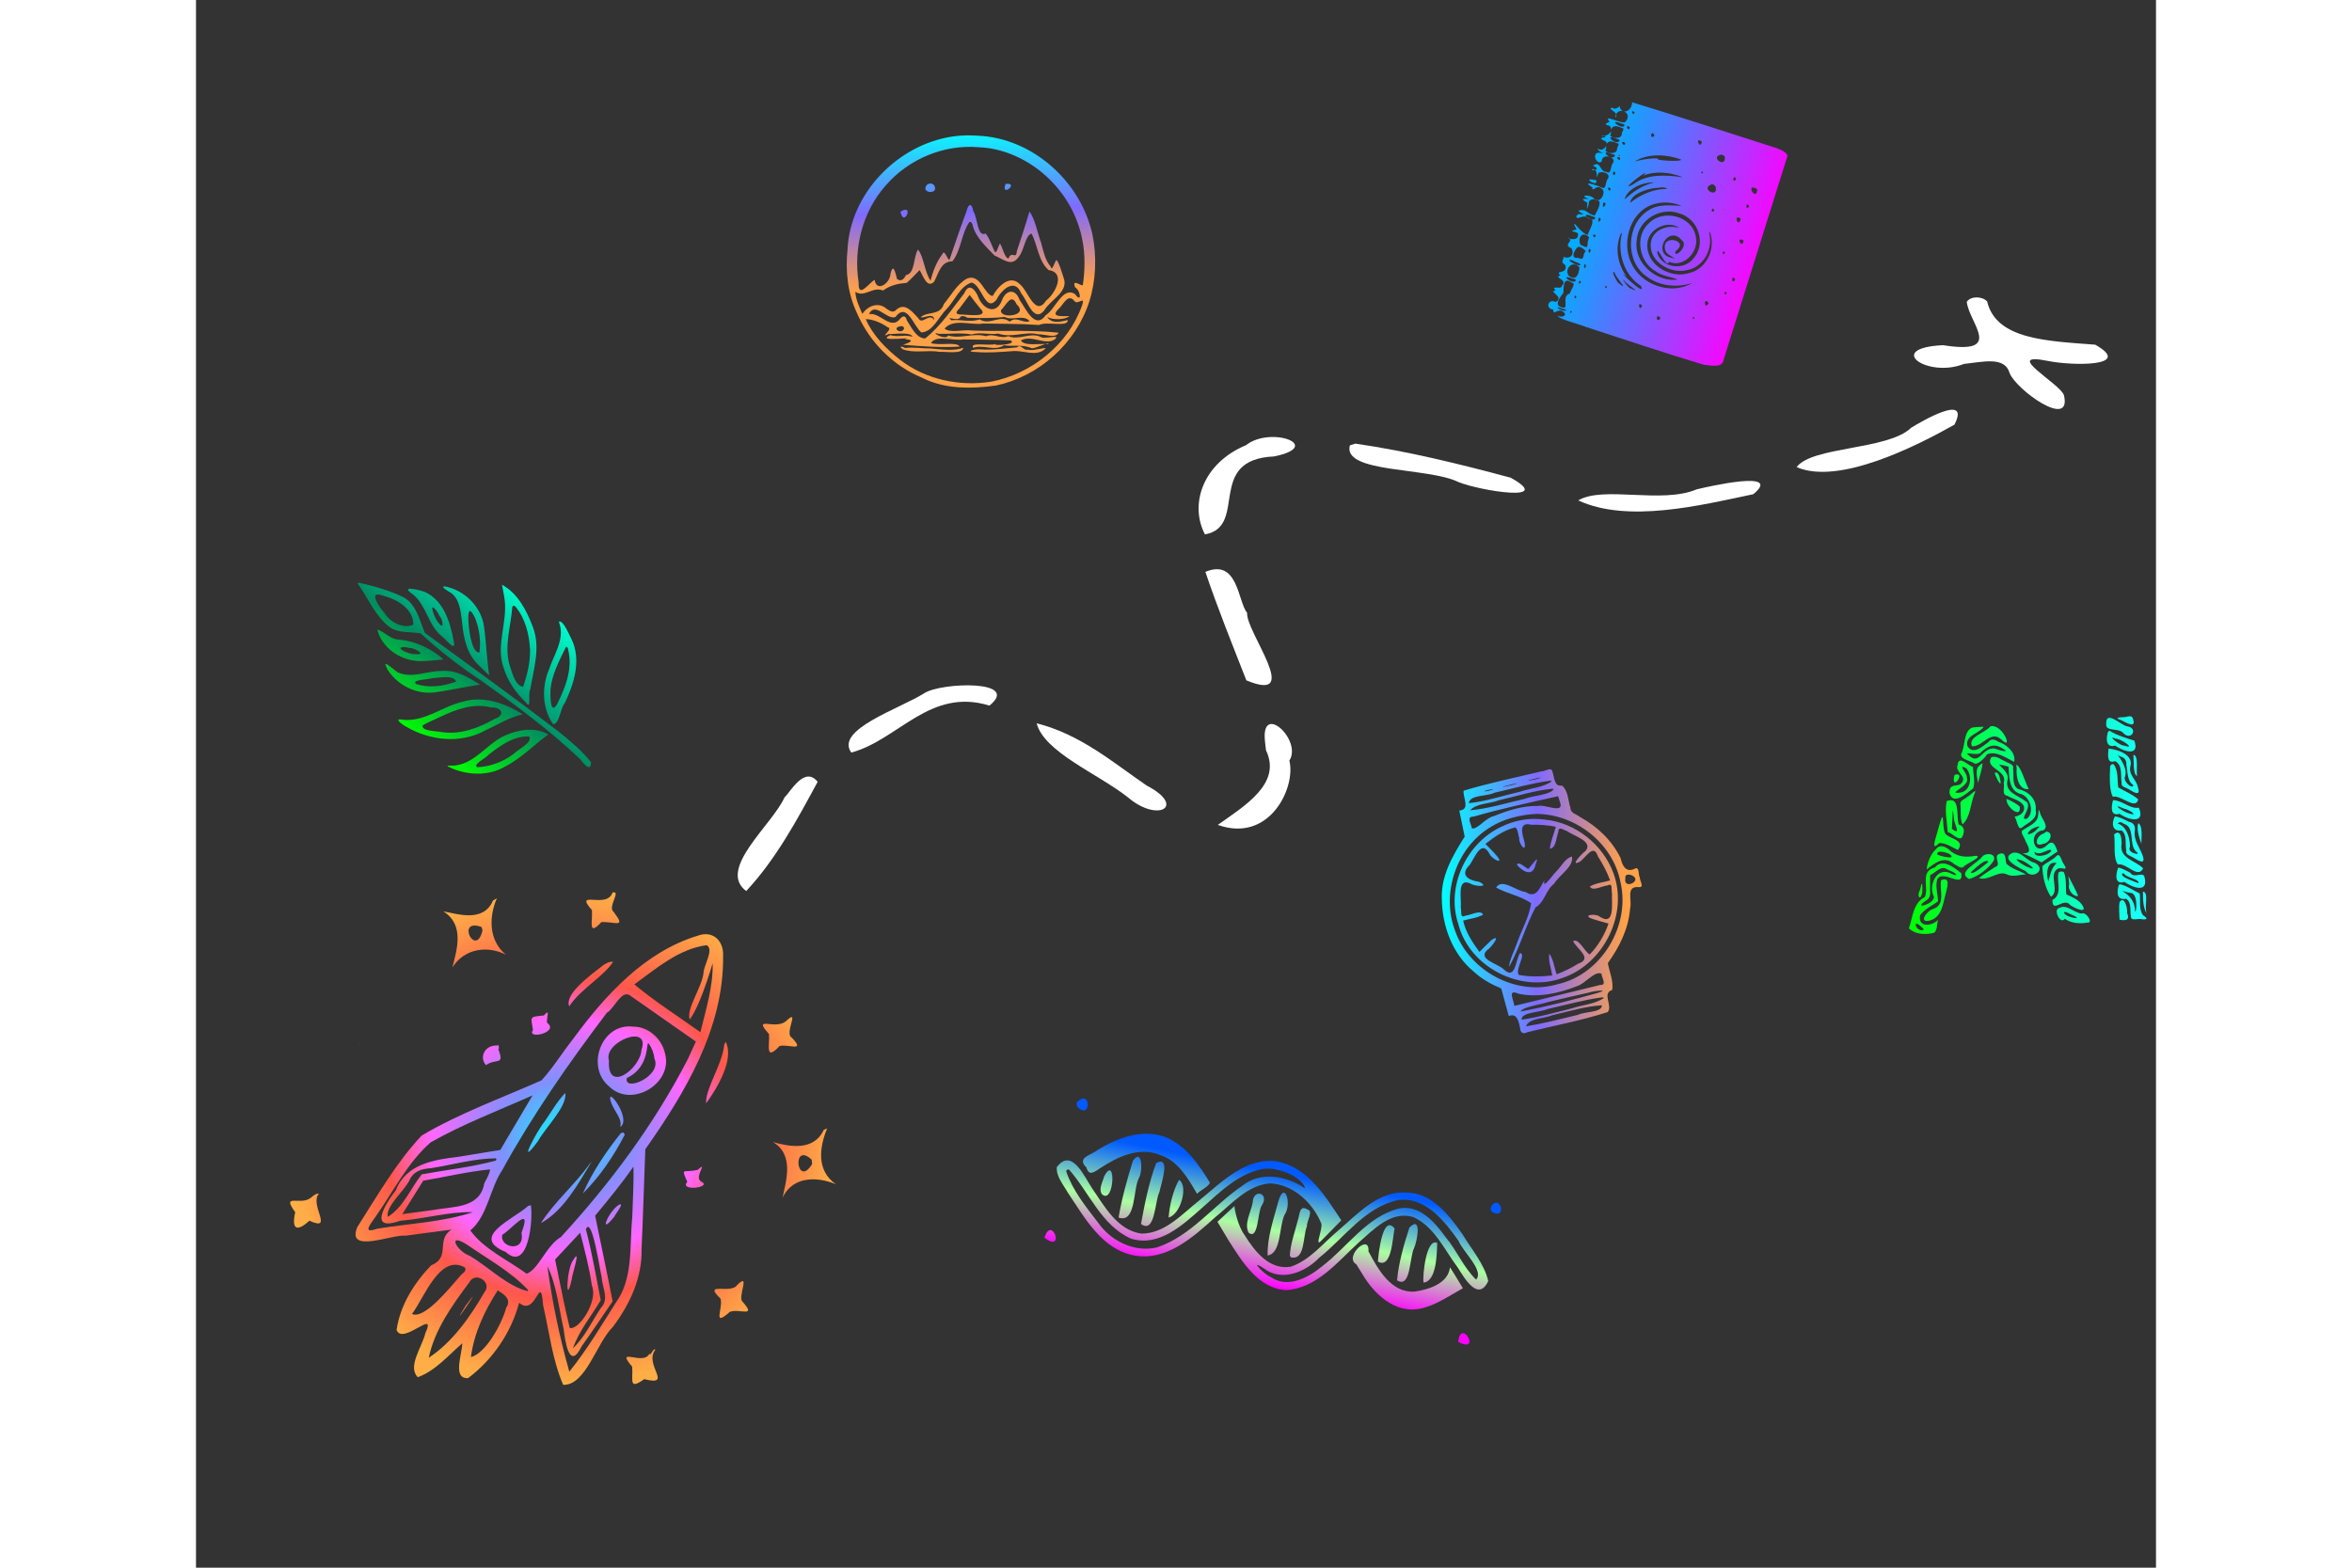 <?xml version="1.0" encoding="UTF-8" standalone="no"?>
<!-- Created with Inkscape (http://www.inkscape.org/) -->

<svg
   width="300mm"
   height="200mm"
   viewBox="0 0 1000 800"
   version="1.1"
   id="svg1"
   xml:space="preserve"
   inkscape:version="1.3 (0e150ed6c4, 2023-07-21)"
   sodipodi:docname="hidden_menu.svg"
   xmlns:inkscape="http://www.inkscape.org/namespaces/inkscape"
   xmlns:sodipodi="http://sodipodi.sourceforge.net/DTD/sodipodi-0.dtd"
   xmlns:xlink="http://www.w3.org/1999/xlink"
   xmlns="http://www.w3.org/2000/svg"
   xmlns:svg="http://www.w3.org/2000/svg"><rect x="0" y="0" width="1000" height="800" fill="#333333" stroke="none"/><sodipodi:namedview
     id="namedview1"
     pagecolor="#505050"
     bordercolor="#eeeeee"
     borderopacity="1"
     inkscape:showpageshadow="0"
     inkscape:pageopacity="0"
     inkscape:pagecheckerboard="0"
     inkscape:deskcolor="#505050"
     inkscape:document-units="mm"
     inkscape:zoom="1.060799"
     inkscape:cx="690.51724"
     inkscape:cy="379.90232"
     inkscape:window-width="1920"
     inkscape:window-height="1019"
     inkscape:window-x="0"
     inkscape:window-y="32"
     inkscape:window-maximized="1"
     inkscape:current-layer="layer1" /><defs
     id="defs1"><linearGradient
       id="linearGradient91"><stop
         style="stop-color:#01ffff;stop-opacity:1;"
         offset="0"
         id="stop89" /><stop
         style="stop-color:#806aff;stop-opacity:1;"
         offset="0.48"
         id="stop90" /><stop
         style="stop-color:#ffa147;stop-opacity:1;"
         offset="0.92"
         id="stop91" /></linearGradient><linearGradient
       id="linearGradient85"><stop
         style="stop-color:#00ffff;stop-opacity:1;"
         offset="0"
         id="stop83" /><stop
         style="stop-color:#7f90ff;stop-opacity:1;"
         offset="0.232"
         id="stop86" /><stop
         style="stop-color:#ff66ff;stop-opacity:1;"
         offset="0.483"
         id="stop84" /><stop
         style="stop-color:#ff574b;stop-opacity:1;"
         offset="0.653"
         id="stop87" /><stop
         style="stop-color:#ffae47;stop-opacity:1;"
         offset="1"
         id="stop85" /></linearGradient><linearGradient
       id="linearGradient79"
       inkscape:collect="always"><stop
         style="stop-color:#005aff;stop-opacity:1;"
         offset="0.139"
         id="stop79" /><stop
         style="stop-color:#abffa1;stop-opacity:1;"
         offset="0.541"
         id="stop81" /><stop
         style="stop-color:#ff00ff;stop-opacity:1;"
         offset="0.944"
         id="stop80" /></linearGradient><linearGradient
       id="linearGradient74"><stop
         style="stop-color:#01ffff;stop-opacity:1;"
         offset="0"
         id="stop72" /><stop
         style="stop-color:#806aff;stop-opacity:1;"
         offset="0.48"
         id="stop73" /><stop
         style="stop-color:#ffa147;stop-opacity:1;"
         offset="0.92"
         id="stop74" /></linearGradient><linearGradient
       id="linearGradient39"
       inkscape:collect="always"><stop
         style="stop-color:#00ff00;stop-opacity:1;"
         offset="0"
         id="stop39" /><stop
         style="stop-color:#00ff8d;stop-opacity:1;"
         offset="0.5"
         id="stop42" /><stop
         style="stop-color:#1bffff;stop-opacity:1;"
         offset="1"
         id="stop41" /></linearGradient><linearGradient
       id="linearGradient9"
       inkscape:collect="always"><stop
         style="stop-color:#00ff00;stop-opacity:1;"
         offset="0"
         id="stop9" /><stop
         style="stop-color:#008d61;stop-opacity:1;"
         offset="0.452"
         id="stop1-5" /><stop
         style="stop-color:#00ffd2;stop-opacity:1;"
         offset="1"
         id="stop10" /></linearGradient><linearGradient
       id="linearGradient8"><stop
         style="stop-color:#01aeff;stop-opacity:1;"
         offset="0"
         id="stop8" /><stop
         style="stop-color:#8057ff;stop-opacity:1;"
         offset="0.5"
         id="stop1-9" /><stop
         style="stop-color:#ff00ff;stop-opacity:1;"
         offset="1"
         id="stop9-4" /></linearGradient><linearGradient
       inkscape:collect="always"
       xlink:href="#linearGradient8"
       id="linearGradient24"
       gradientUnits="userSpaceOnUse"
       x1="2501.701"
       y1="4410.708"
       x2="6325"
       y2="4410.708"
       spreadMethod="reflect"
       gradientTransform="matrix(0.024,0.008,0.008,-0.024,571.908,177.779)" /><linearGradient
       inkscape:collect="always"
       xlink:href="#linearGradient8"
       id="linearGradient25"
       gradientUnits="userSpaceOnUse"
       x1="2501.701"
       y1="4410.708"
       x2="6325"
       y2="4410.708"
       spreadMethod="reflect"
       gradientTransform="matrix(0.024,0.008,0.008,-0.024,571.908,177.779)" /><linearGradient
       inkscape:collect="always"
       xlink:href="#linearGradient8"
       id="linearGradient27"
       gradientUnits="userSpaceOnUse"
       x1="2501.701"
       y1="4410.708"
       x2="6325"
       y2="4410.708"
       spreadMethod="reflect"
       gradientTransform="matrix(0.024,0.008,0.008,-0.024,571.908,177.779)" /><linearGradient
       inkscape:collect="always"
       xlink:href="#linearGradient9"
       id="linearGradient28"
       gradientUnits="userSpaceOnUse"
       x1="948"
       y1="1484.571"
       x2="2047.402"
       y2="1484.571"
       gradientTransform="matrix(0.053,-0.069,-0.069,-0.053,209.139,527.378)" /><linearGradient
       inkscape:collect="always"
       xlink:href="#linearGradient9"
       id="linearGradient29"
       gradientUnits="userSpaceOnUse"
       x1="948"
       y1="1484.571"
       x2="2047.402"
       y2="1484.571"
       gradientTransform="matrix(0.053,-0.069,-0.069,-0.053,209.139,527.378)" /><linearGradient
       inkscape:collect="always"
       xlink:href="#linearGradient9"
       id="linearGradient30"
       gradientUnits="userSpaceOnUse"
       x1="948"
       y1="1484.571"
       x2="2047.402"
       y2="1484.571"
       gradientTransform="matrix(0.053,-0.069,-0.069,-0.053,209.139,527.378)" /><linearGradient
       inkscape:collect="always"
       xlink:href="#linearGradient9"
       id="linearGradient31"
       gradientUnits="userSpaceOnUse"
       x1="948"
       y1="1484.571"
       x2="2047.402"
       y2="1484.571"
       gradientTransform="matrix(0.053,-0.069,-0.069,-0.053,209.139,527.378)" /><linearGradient
       inkscape:collect="always"
       xlink:href="#linearGradient9"
       id="linearGradient32"
       gradientUnits="userSpaceOnUse"
       x1="948"
       y1="1484.571"
       x2="2047.402"
       y2="1484.571"
       gradientTransform="matrix(0.053,-0.069,-0.069,-0.053,209.139,527.378)" /><linearGradient
       inkscape:collect="always"
       xlink:href="#linearGradient9"
       id="linearGradient33"
       gradientUnits="userSpaceOnUse"
       x1="948"
       y1="1484.571"
       x2="2047.402"
       y2="1484.571"
       gradientTransform="matrix(0.053,-0.069,-0.069,-0.053,209.139,527.378)" /><linearGradient
       inkscape:collect="always"
       xlink:href="#linearGradient9"
       id="linearGradient34"
       gradientUnits="userSpaceOnUse"
       x1="948"
       y1="1484.571"
       x2="2047.402"
       y2="1484.571"
       gradientTransform="matrix(0.053,-0.069,-0.069,-0.053,209.139,527.378)" /><linearGradient
       inkscape:collect="always"
       xlink:href="#linearGradient9"
       id="linearGradient35"
       gradientUnits="userSpaceOnUse"
       x1="948"
       y1="1484.571"
       x2="2047.402"
       y2="1484.571"
       gradientTransform="matrix(0.053,-0.069,-0.069,-0.053,209.139,527.378)" /><linearGradient
       inkscape:collect="always"
       xlink:href="#linearGradient9"
       id="linearGradient36"
       gradientUnits="userSpaceOnUse"
       x1="948"
       y1="1484.571"
       x2="2047.402"
       y2="1484.571"
       gradientTransform="matrix(0.053,-0.069,-0.069,-0.053,209.139,527.378)" /><linearGradient
       inkscape:collect="always"
       xlink:href="#linearGradient39"
       id="linearGradient102"
       gradientUnits="userSpaceOnUse"
       x1="140"
       y1="830.105"
       x2="1925"
       y2="830.105"
       gradientTransform="matrix(0.069,7.2432062e-4,7.2432062e-4,-0.069,813.747,403.963)" /><linearGradient
       inkscape:collect="always"
       xlink:href="#linearGradient39"
       id="linearGradient103"
       gradientUnits="userSpaceOnUse"
       x1="140"
       y1="830.105"
       x2="1925"
       y2="830.105"
       gradientTransform="matrix(0.069,7.2432062e-4,7.2432062e-4,-0.069,813.747,403.963)" /><linearGradient
       inkscape:collect="always"
       xlink:href="#linearGradient39"
       id="linearGradient104"
       gradientUnits="userSpaceOnUse"
       x1="140"
       y1="830.105"
       x2="1925"
       y2="830.105"
       gradientTransform="matrix(0.069,7.2432062e-4,7.2432062e-4,-0.069,813.747,403.963)" /><linearGradient
       inkscape:collect="always"
       xlink:href="#linearGradient39"
       id="linearGradient105"
       gradientUnits="userSpaceOnUse"
       x1="140"
       y1="830.105"
       x2="1925"
       y2="830.105"
       gradientTransform="matrix(0.069,7.2432062e-4,7.2432062e-4,-0.069,813.747,403.963)" /><linearGradient
       inkscape:collect="always"
       xlink:href="#linearGradient39"
       id="linearGradient106"
       gradientUnits="userSpaceOnUse"
       x1="140"
       y1="830.105"
       x2="1925"
       y2="830.105"
       gradientTransform="matrix(0.069,7.2432062e-4,7.2432062e-4,-0.069,813.747,403.963)" /><linearGradient
       inkscape:collect="always"
       xlink:href="#linearGradient39"
       id="linearGradient107"
       gradientUnits="userSpaceOnUse"
       x1="140"
       y1="830.105"
       x2="1925"
       y2="830.105"
       gradientTransform="matrix(0.069,7.2432062e-4,7.2432062e-4,-0.069,813.747,403.963)" /><linearGradient
       inkscape:collect="always"
       xlink:href="#linearGradient39"
       id="linearGradient108"
       gradientUnits="userSpaceOnUse"
       x1="140"
       y1="830.105"
       x2="1925"
       y2="830.105"
       gradientTransform="matrix(0.069,7.2432062e-4,7.2432062e-4,-0.069,813.747,403.963)" /><linearGradient
       inkscape:collect="always"
       xlink:href="#linearGradient39"
       id="linearGradient109"
       gradientUnits="userSpaceOnUse"
       x1="140"
       y1="830.105"
       x2="1925"
       y2="830.105"
       gradientTransform="matrix(0.069,7.2432062e-4,7.2432062e-4,-0.069,813.747,403.963)" /><linearGradient
       inkscape:collect="always"
       xlink:href="#linearGradient39"
       id="linearGradient110"
       gradientUnits="userSpaceOnUse"
       x1="140"
       y1="830.105"
       x2="1925"
       y2="830.105"
       gradientTransform="matrix(0.069,7.2432062e-4,7.2432062e-4,-0.069,813.747,403.963)" /><linearGradient
       inkscape:collect="always"
       xlink:href="#linearGradient39"
       id="linearGradient111"
       gradientUnits="userSpaceOnUse"
       x1="140"
       y1="830.105"
       x2="1925"
       y2="830.105"
       gradientTransform="matrix(0.069,7.2432062e-4,7.2432062e-4,-0.069,813.747,403.963)" /><linearGradient
       inkscape:collect="always"
       xlink:href="#linearGradient39"
       id="linearGradient112"
       gradientUnits="userSpaceOnUse"
       x1="140"
       y1="830.105"
       x2="1925"
       y2="830.105"
       gradientTransform="matrix(0.069,7.2432062e-4,7.2432062e-4,-0.069,813.747,403.963)" /><linearGradient
       inkscape:collect="always"
       xlink:href="#linearGradient39"
       id="linearGradient113"
       gradientUnits="userSpaceOnUse"
       x1="140"
       y1="830.105"
       x2="1925"
       y2="830.105"
       gradientTransform="matrix(0.069,7.2432062e-4,7.2432062e-4,-0.069,813.747,403.963)" /><linearGradient
       inkscape:collect="always"
       xlink:href="#linearGradient39"
       id="linearGradient114"
       gradientUnits="userSpaceOnUse"
       x1="140"
       y1="830.105"
       x2="1925"
       y2="830.105"
       gradientTransform="matrix(0.069,7.2432062e-4,7.2432062e-4,-0.069,813.747,403.963)" /><linearGradient
       inkscape:collect="always"
       xlink:href="#linearGradient39"
       id="linearGradient115"
       gradientUnits="userSpaceOnUse"
       x1="140"
       y1="830.105"
       x2="1925"
       y2="830.105"
       gradientTransform="matrix(0.069,7.2432062e-4,7.2432062e-4,-0.069,813.747,403.963)" /><linearGradient
       inkscape:collect="always"
       xlink:href="#linearGradient39"
       id="linearGradient116"
       gradientUnits="userSpaceOnUse"
       x1="140"
       y1="830.105"
       x2="1925"
       y2="830.105"
       gradientTransform="matrix(0.069,7.2432062e-4,7.2432062e-4,-0.069,813.747,403.963)" /><linearGradient
       inkscape:collect="always"
       xlink:href="#linearGradient39"
       id="linearGradient117"
       gradientUnits="userSpaceOnUse"
       x1="140"
       y1="830.105"
       x2="1925"
       y2="830.105"
       gradientTransform="matrix(0.069,7.2432062e-4,7.2432062e-4,-0.069,813.747,403.963)" /><linearGradient
       inkscape:collect="always"
       xlink:href="#linearGradient39"
       id="linearGradient118"
       gradientUnits="userSpaceOnUse"
       x1="140"
       y1="830.105"
       x2="1925"
       y2="830.105"
       gradientTransform="matrix(0.069,7.2432062e-4,7.2432062e-4,-0.069,813.747,403.963)" /><linearGradient
       inkscape:collect="always"
       xlink:href="#linearGradient39"
       id="linearGradient119"
       gradientUnits="userSpaceOnUse"
       x1="140"
       y1="830.105"
       x2="1925"
       y2="830.105"
       gradientTransform="matrix(0.069,7.2432062e-4,7.2432062e-4,-0.069,813.747,403.963)" /><linearGradient
       inkscape:collect="always"
       xlink:href="#linearGradient39"
       id="linearGradient120"
       gradientUnits="userSpaceOnUse"
       x1="140"
       y1="830.105"
       x2="1925"
       y2="830.105"
       gradientTransform="matrix(0.069,7.2432062e-4,7.2432062e-4,-0.069,813.747,403.963)" /><linearGradient
       inkscape:collect="always"
       xlink:href="#linearGradient39"
       id="linearGradient121"
       gradientUnits="userSpaceOnUse"
       x1="140"
       y1="830.105"
       x2="1925"
       y2="830.105"
       gradientTransform="matrix(0.069,7.2432062e-4,7.2432062e-4,-0.069,813.747,403.963)" /><linearGradient
       inkscape:collect="always"
       xlink:href="#linearGradient39"
       id="linearGradient122"
       gradientUnits="userSpaceOnUse"
       x1="140"
       y1="830.105"
       x2="1925"
       y2="830.105"
       gradientTransform="matrix(0.069,7.2432062e-4,7.2432062e-4,-0.069,813.747,403.963)" /><linearGradient
       inkscape:collect="always"
       xlink:href="#linearGradient39"
       id="linearGradient123"
       gradientUnits="userSpaceOnUse"
       x1="140"
       y1="830.105"
       x2="1925"
       y2="830.105"
       gradientTransform="matrix(0.069,7.2432062e-4,7.2432062e-4,-0.069,813.747,403.963)" /><linearGradient
       inkscape:collect="always"
       xlink:href="#linearGradient39"
       id="linearGradient124"
       gradientUnits="userSpaceOnUse"
       x1="140"
       y1="830.105"
       x2="1925"
       y2="830.105"
       gradientTransform="matrix(0.069,7.2432062e-4,7.2432062e-4,-0.069,813.747,403.963)" /><linearGradient
       inkscape:collect="always"
       xlink:href="#linearGradient39"
       id="linearGradient125"
       gradientUnits="userSpaceOnUse"
       x1="140"
       y1="830.105"
       x2="1925"
       y2="830.105"
       gradientTransform="matrix(0.069,7.2432062e-4,7.2432062e-4,-0.069,813.747,403.963)" /><linearGradient
       inkscape:collect="always"
       xlink:href="#linearGradient39"
       id="linearGradient126"
       gradientUnits="userSpaceOnUse"
       x1="140"
       y1="830.105"
       x2="1925"
       y2="830.105"
       gradientTransform="matrix(0.069,7.2432062e-4,7.2432062e-4,-0.069,813.747,403.963)" /><linearGradient
       inkscape:collect="always"
       xlink:href="#linearGradient39"
       id="linearGradient127"
       gradientUnits="userSpaceOnUse"
       x1="140"
       y1="830.105"
       x2="1925"
       y2="830.105"
       gradientTransform="matrix(0.069,7.2432062e-4,7.2432062e-4,-0.069,813.747,403.963)" /><linearGradient
       inkscape:collect="always"
       xlink:href="#linearGradient39"
       id="linearGradient128"
       gradientUnits="userSpaceOnUse"
       x1="140"
       y1="830.105"
       x2="1925"
       y2="830.105"
       gradientTransform="matrix(0.069,7.2432062e-4,7.2432062e-4,-0.069,813.747,403.963)" /><linearGradient
       inkscape:collect="always"
       xlink:href="#linearGradient39"
       id="linearGradient129"
       gradientUnits="userSpaceOnUse"
       x1="140"
       y1="830.105"
       x2="1925"
       y2="830.105"
       gradientTransform="matrix(0.069,7.2432062e-4,7.2432062e-4,-0.069,813.747,403.963)" /><linearGradient
       inkscape:collect="always"
       xlink:href="#linearGradient39"
       id="linearGradient130"
       gradientUnits="userSpaceOnUse"
       x1="140"
       y1="830.105"
       x2="1925"
       y2="830.105"
       gradientTransform="matrix(0.069,7.2432062e-4,7.2432062e-4,-0.069,813.747,403.963)" /><linearGradient
       inkscape:collect="always"
       xlink:href="#linearGradient39"
       id="linearGradient131"
       gradientUnits="userSpaceOnUse"
       x1="140"
       y1="830.105"
       x2="1925"
       y2="830.105"
       gradientTransform="matrix(0.069,7.2432062e-4,7.2432062e-4,-0.069,813.747,403.963)" /><linearGradient
       inkscape:collect="always"
       xlink:href="#linearGradient39"
       id="linearGradient132"
       gradientUnits="userSpaceOnUse"
       x1="140"
       y1="830.105"
       x2="1925"
       y2="830.105"
       gradientTransform="matrix(0.069,7.2432062e-4,7.2432062e-4,-0.069,813.747,403.963)" /><linearGradient
       inkscape:collect="always"
       xlink:href="#linearGradient39"
       id="linearGradient133"
       gradientUnits="userSpaceOnUse"
       x1="140"
       y1="830.105"
       x2="1925"
       y2="830.105"
       gradientTransform="matrix(0.069,7.2432062e-4,7.2432062e-4,-0.069,813.747,403.963)" /><linearGradient
       inkscape:collect="always"
       xlink:href="#linearGradient39"
       id="linearGradient134"
       gradientUnits="userSpaceOnUse"
       x1="140"
       y1="830.105"
       x2="1925"
       y2="830.105"
       gradientTransform="matrix(0.069,7.2432062e-4,7.2432062e-4,-0.069,813.747,403.963)" /><linearGradient
       inkscape:collect="always"
       xlink:href="#linearGradient39"
       id="linearGradient135"
       gradientUnits="userSpaceOnUse"
       x1="140"
       y1="830.105"
       x2="1925"
       y2="830.105"
       gradientTransform="matrix(0.069,7.2432062e-4,7.2432062e-4,-0.069,813.747,403.963)" /><linearGradient
       inkscape:collect="always"
       xlink:href="#linearGradient39"
       id="linearGradient136"
       gradientUnits="userSpaceOnUse"
       x1="140"
       y1="830.105"
       x2="1925"
       y2="830.105"
       gradientTransform="matrix(0.069,7.2432062e-4,7.2432062e-4,-0.069,813.747,403.963)" /><linearGradient
       inkscape:collect="always"
       xlink:href="#linearGradient39"
       id="linearGradient137"
       gradientUnits="userSpaceOnUse"
       x1="140"
       y1="830.105"
       x2="1925"
       y2="830.105"
       gradientTransform="matrix(0.069,7.2432062e-4,7.2432062e-4,-0.069,813.747,403.963)" /><linearGradient
       inkscape:collect="always"
       xlink:href="#linearGradient39"
       id="linearGradient138"
       gradientUnits="userSpaceOnUse"
       x1="140"
       y1="830.105"
       x2="1925"
       y2="830.105"
       gradientTransform="matrix(0.069,7.2432062e-4,7.2432062e-4,-0.069,813.747,403.963)" /><linearGradient
       inkscape:collect="always"
       xlink:href="#linearGradient39"
       id="linearGradient139"
       gradientUnits="userSpaceOnUse"
       x1="140"
       y1="830.105"
       x2="1925"
       y2="830.105"
       gradientTransform="matrix(0.069,7.2432062e-4,7.2432062e-4,-0.069,813.747,403.963)" /><linearGradient
       inkscape:collect="always"
       xlink:href="#linearGradient39"
       id="linearGradient140"
       gradientUnits="userSpaceOnUse"
       x1="140"
       y1="830.105"
       x2="1925"
       y2="830.105"
       gradientTransform="matrix(0.069,7.2432062e-4,7.2432062e-4,-0.069,813.747,403.963)" /><linearGradient
       inkscape:collect="always"
       xlink:href="#linearGradient74"
       id="linearGradient72"
       x1="641.636"
       y1="442.785"
       x2="745.098"
       y2="442.785"
       gradientUnits="userSpaceOnUse" /><linearGradient
       inkscape:collect="always"
       xlink:href="#linearGradient79"
       id="linearGradient80"
       x1="481.763"
       y1="512.321"
       x2="467.492"
       y2="584.246"
       gradientUnits="userSpaceOnUse" /><radialGradient
       inkscape:collect="always"
       xlink:href="#linearGradient85"
       id="radialGradient83"
       cx="189.22"
       cy="585.268"
       fx="189.22"
       fy="585.268"
       r="141.198"
       gradientTransform="matrix(1,0,0,0.897,0,60.137)"
       gradientUnits="userSpaceOnUse" /><linearGradient
       inkscape:collect="always"
       xlink:href="#linearGradient91"
       id="linearGradient92"
       x1="397.594"
       y1="151.218"
       x2="400.507"
       y2="239.685"
       gradientUnits="userSpaceOnUse" /><linearGradient
       inkscape:collect="always"
       xlink:href="#linearGradient74"
       id="linearGradient93"
       gradientUnits="userSpaceOnUse"
       x1="641.636"
       y1="442.785"
       x2="745.098"
       y2="442.785" /><linearGradient
       inkscape:collect="always"
       xlink:href="#linearGradient74"
       id="linearGradient94"
       gradientUnits="userSpaceOnUse"
       x1="641.636"
       y1="442.785"
       x2="745.098"
       y2="442.785" /><linearGradient
       inkscape:collect="always"
       xlink:href="#linearGradient74"
       id="linearGradient95"
       gradientUnits="userSpaceOnUse"
       x1="641.636"
       y1="442.785"
       x2="745.098"
       y2="442.785" /><linearGradient
       inkscape:collect="always"
       xlink:href="#linearGradient74"
       id="linearGradient96"
       gradientUnits="userSpaceOnUse"
       x1="641.636"
       y1="442.785"
       x2="745.098"
       y2="442.785" /><linearGradient
       inkscape:collect="always"
       xlink:href="#linearGradient74"
       id="linearGradient97"
       gradientUnits="userSpaceOnUse"
       x1="641.636"
       y1="442.785"
       x2="745.098"
       y2="442.785" /><linearGradient
       inkscape:collect="always"
       xlink:href="#linearGradient74"
       id="linearGradient98"
       gradientUnits="userSpaceOnUse"
       x1="641.636"
       y1="442.785"
       x2="745.098"
       y2="442.785" /><linearGradient
       inkscape:collect="always"
       xlink:href="#linearGradient74"
       id="linearGradient99"
       gradientUnits="userSpaceOnUse"
       x1="641.636"
       y1="442.785"
       x2="745.098"
       y2="442.785" /><linearGradient
       inkscape:collect="always"
       xlink:href="#linearGradient79"
       id="linearGradient100"
       gradientUnits="userSpaceOnUse"
       x1="481.763"
       y1="512.321"
       x2="467.492"
       y2="584.246" /><linearGradient
       inkscape:collect="always"
       xlink:href="#linearGradient79"
       id="linearGradient101"
       gradientUnits="userSpaceOnUse"
       x1="481.763"
       y1="512.321"
       x2="467.492"
       y2="584.246" /><linearGradient
       inkscape:collect="always"
       xlink:href="#linearGradient79"
       id="linearGradient141"
       gradientUnits="userSpaceOnUse"
       x1="481.763"
       y1="512.321"
       x2="467.492"
       y2="584.246" /><linearGradient
       inkscape:collect="always"
       xlink:href="#linearGradient79"
       id="linearGradient142"
       gradientUnits="userSpaceOnUse"
       x1="481.763"
       y1="512.321"
       x2="467.492"
       y2="584.246" /><linearGradient
       inkscape:collect="always"
       xlink:href="#linearGradient79"
       id="linearGradient143"
       gradientUnits="userSpaceOnUse"
       x1="481.763"
       y1="512.321"
       x2="467.492"
       y2="584.246" /><linearGradient
       inkscape:collect="always"
       xlink:href="#linearGradient79"
       id="linearGradient144"
       gradientUnits="userSpaceOnUse"
       x1="481.763"
       y1="512.321"
       x2="467.492"
       y2="584.246" /><linearGradient
       inkscape:collect="always"
       xlink:href="#linearGradient79"
       id="linearGradient145"
       gradientUnits="userSpaceOnUse"
       x1="481.763"
       y1="512.321"
       x2="467.492"
       y2="584.246" /><linearGradient
       inkscape:collect="always"
       xlink:href="#linearGradient79"
       id="linearGradient146"
       gradientUnits="userSpaceOnUse"
       x1="481.763"
       y1="512.321"
       x2="467.492"
       y2="584.246" /><linearGradient
       inkscape:collect="always"
       xlink:href="#linearGradient79"
       id="linearGradient147"
       gradientUnits="userSpaceOnUse"
       x1="481.763"
       y1="512.321"
       x2="467.492"
       y2="584.246" /><linearGradient
       inkscape:collect="always"
       xlink:href="#linearGradient79"
       id="linearGradient148"
       gradientUnits="userSpaceOnUse"
       x1="481.763"
       y1="512.321"
       x2="467.492"
       y2="584.246" /><linearGradient
       inkscape:collect="always"
       xlink:href="#linearGradient79"
       id="linearGradient149"
       gradientUnits="userSpaceOnUse"
       x1="481.763"
       y1="512.321"
       x2="467.492"
       y2="584.246" /><linearGradient
       inkscape:collect="always"
       xlink:href="#linearGradient79"
       id="linearGradient150"
       gradientUnits="userSpaceOnUse"
       x1="481.763"
       y1="512.321"
       x2="467.492"
       y2="584.246" /><linearGradient
       inkscape:collect="always"
       xlink:href="#linearGradient79"
       id="linearGradient151"
       gradientUnits="userSpaceOnUse"
       x1="481.763"
       y1="512.321"
       x2="467.492"
       y2="584.246" /><linearGradient
       inkscape:collect="always"
       xlink:href="#linearGradient79"
       id="linearGradient152"
       gradientUnits="userSpaceOnUse"
       x1="481.763"
       y1="512.321"
       x2="467.492"
       y2="584.246" /><linearGradient
       inkscape:collect="always"
       xlink:href="#linearGradient79"
       id="linearGradient153"
       gradientUnits="userSpaceOnUse"
       x1="481.763"
       y1="512.321"
       x2="467.492"
       y2="584.246" /><linearGradient
       inkscape:collect="always"
       xlink:href="#linearGradient79"
       id="linearGradient154"
       gradientUnits="userSpaceOnUse"
       x1="481.763"
       y1="512.321"
       x2="467.492"
       y2="584.246" /><linearGradient
       inkscape:collect="always"
       xlink:href="#linearGradient79"
       id="linearGradient155"
       gradientUnits="userSpaceOnUse"
       x1="481.763"
       y1="512.321"
       x2="467.492"
       y2="584.246" /><linearGradient
       inkscape:collect="always"
       xlink:href="#linearGradient79"
       id="linearGradient156"
       gradientUnits="userSpaceOnUse"
       x1="481.763"
       y1="512.321"
       x2="467.492"
       y2="584.246" /><linearGradient
       inkscape:collect="always"
       xlink:href="#linearGradient79"
       id="linearGradient157"
       gradientUnits="userSpaceOnUse"
       x1="481.763"
       y1="512.321"
       x2="467.492"
       y2="584.246" /><linearGradient
       inkscape:collect="always"
       xlink:href="#linearGradient79"
       id="linearGradient158"
       gradientUnits="userSpaceOnUse"
       x1="481.763"
       y1="512.321"
       x2="467.492"
       y2="584.246" /><linearGradient
       inkscape:collect="always"
       xlink:href="#linearGradient79"
       id="linearGradient159"
       gradientUnits="userSpaceOnUse"
       x1="481.763"
       y1="512.321"
       x2="467.492"
       y2="584.246" /><linearGradient
       inkscape:collect="always"
       xlink:href="#linearGradient79"
       id="linearGradient160"
       gradientUnits="userSpaceOnUse"
       x1="481.763"
       y1="512.321"
       x2="467.492"
       y2="584.246" /><linearGradient
       inkscape:collect="always"
       xlink:href="#linearGradient91"
       id="linearGradient161"
       gradientUnits="userSpaceOnUse"
       x1="397.594"
       y1="151.218"
       x2="400.507"
       y2="239.685" /><linearGradient
       inkscape:collect="always"
       xlink:href="#linearGradient91"
       id="linearGradient162"
       gradientUnits="userSpaceOnUse"
       x1="397.594"
       y1="151.218"
       x2="400.507"
       y2="239.685" /><linearGradient
       inkscape:collect="always"
       xlink:href="#linearGradient91"
       id="linearGradient163"
       gradientUnits="userSpaceOnUse"
       x1="397.594"
       y1="151.218"
       x2="400.507"
       y2="239.685" /><linearGradient
       inkscape:collect="always"
       xlink:href="#linearGradient91"
       id="linearGradient164"
       gradientUnits="userSpaceOnUse"
       x1="397.594"
       y1="151.218"
       x2="400.507"
       y2="239.685" /><linearGradient
       inkscape:collect="always"
       xlink:href="#linearGradient91"
       id="linearGradient165"
       gradientUnits="userSpaceOnUse"
       x1="397.594"
       y1="151.218"
       x2="400.507"
       y2="239.685" /><linearGradient
       inkscape:collect="always"
       xlink:href="#linearGradient91"
       id="linearGradient166"
       gradientUnits="userSpaceOnUse"
       x1="397.594"
       y1="151.218"
       x2="400.507"
       y2="239.685" /><radialGradient
       inkscape:collect="always"
       xlink:href="#linearGradient85"
       id="radialGradient25"
       gradientUnits="userSpaceOnUse"
       gradientTransform="matrix(1,0,0,0.897,0,60.137)"
       cx="189.22"
       cy="585.268"
       fx="189.22"
       fy="585.268"
       r="141.198" /><radialGradient
       inkscape:collect="always"
       xlink:href="#linearGradient85"
       id="radialGradient26"
       gradientUnits="userSpaceOnUse"
       gradientTransform="matrix(1,0,0,0.897,0,60.137)"
       cx="189.22"
       cy="585.268"
       fx="189.22"
       fy="585.268"
       r="141.198" /><radialGradient
       inkscape:collect="always"
       xlink:href="#linearGradient85"
       id="radialGradient27"
       gradientUnits="userSpaceOnUse"
       gradientTransform="matrix(1,0,0,0.897,0,60.137)"
       cx="189.22"
       cy="585.268"
       fx="189.22"
       fy="585.268"
       r="141.198" /><radialGradient
       inkscape:collect="always"
       xlink:href="#linearGradient85"
       id="radialGradient28"
       gradientUnits="userSpaceOnUse"
       gradientTransform="matrix(1,0,0,0.897,0,60.137)"
       cx="189.22"
       cy="585.268"
       fx="189.22"
       fy="585.268"
       r="141.198" /><radialGradient
       inkscape:collect="always"
       xlink:href="#linearGradient85"
       id="radialGradient29"
       gradientUnits="userSpaceOnUse"
       gradientTransform="matrix(1,0,0,0.897,0,60.137)"
       cx="189.22"
       cy="585.268"
       fx="189.22"
       fy="585.268"
       r="141.198" /><radialGradient
       inkscape:collect="always"
       xlink:href="#linearGradient85"
       id="radialGradient30"
       gradientUnits="userSpaceOnUse"
       gradientTransform="matrix(1,0,0,0.897,0,60.137)"
       cx="189.22"
       cy="585.268"
       fx="189.22"
       fy="585.268"
       r="141.198" /><radialGradient
       inkscape:collect="always"
       xlink:href="#linearGradient85"
       id="radialGradient31"
       gradientUnits="userSpaceOnUse"
       gradientTransform="matrix(1,0,0,0.897,0,60.137)"
       cx="189.22"
       cy="585.268"
       fx="189.22"
       fy="585.268"
       r="141.198" /><radialGradient
       inkscape:collect="always"
       xlink:href="#linearGradient85"
       id="radialGradient32"
       gradientUnits="userSpaceOnUse"
       gradientTransform="matrix(1,0,0,0.897,0,60.137)"
       cx="189.22"
       cy="585.268"
       fx="189.22"
       fy="585.268"
       r="141.198" /><radialGradient
       inkscape:collect="always"
       xlink:href="#linearGradient85"
       id="radialGradient33"
       gradientUnits="userSpaceOnUse"
       gradientTransform="matrix(1,0,0,0.897,0,60.137)"
       cx="189.22"
       cy="585.268"
       fx="189.22"
       fy="585.268"
       r="141.198" /><radialGradient
       inkscape:collect="always"
       xlink:href="#linearGradient85"
       id="radialGradient34"
       gradientUnits="userSpaceOnUse"
       gradientTransform="matrix(1,0,0,0.897,0,60.137)"
       cx="189.22"
       cy="585.268"
       fx="189.22"
       fy="585.268"
       r="141.198" /><radialGradient
       inkscape:collect="always"
       xlink:href="#linearGradient85"
       id="radialGradient35"
       gradientUnits="userSpaceOnUse"
       gradientTransform="matrix(1,0,0,0.897,0,60.137)"
       cx="189.22"
       cy="585.268"
       fx="189.22"
       fy="585.268"
       r="141.198" /><radialGradient
       inkscape:collect="always"
       xlink:href="#linearGradient85"
       id="radialGradient36"
       gradientUnits="userSpaceOnUse"
       gradientTransform="matrix(1,0,0,0.897,0,60.137)"
       cx="189.22"
       cy="585.268"
       fx="189.22"
       fy="585.268"
       r="141.198" /><radialGradient
       inkscape:collect="always"
       xlink:href="#linearGradient85"
       id="radialGradient37"
       gradientUnits="userSpaceOnUse"
       gradientTransform="matrix(1,0,0,0.897,0,60.137)"
       cx="189.22"
       cy="585.268"
       fx="189.22"
       fy="585.268"
       r="141.198" /><radialGradient
       inkscape:collect="always"
       xlink:href="#linearGradient85"
       id="radialGradient38"
       gradientUnits="userSpaceOnUse"
       gradientTransform="matrix(1,0,0,0.897,0,60.137)"
       cx="189.22"
       cy="585.268"
       fx="189.22"
       fy="585.268"
       r="141.198" /><radialGradient
       inkscape:collect="always"
       xlink:href="#linearGradient85"
       id="radialGradient39"
       gradientUnits="userSpaceOnUse"
       gradientTransform="matrix(1,0,0,0.897,0,60.137)"
       cx="189.22"
       cy="585.268"
       fx="189.22"
       fy="585.268"
       r="141.198" /><radialGradient
       inkscape:collect="always"
       xlink:href="#linearGradient85"
       id="radialGradient40"
       gradientUnits="userSpaceOnUse"
       gradientTransform="matrix(1,0,0,0.897,0,60.137)"
       cx="189.22"
       cy="585.268"
       fx="189.22"
       fy="585.268"
       r="141.198" /><radialGradient
       inkscape:collect="always"
       xlink:href="#linearGradient85"
       id="radialGradient41"
       gradientUnits="userSpaceOnUse"
       gradientTransform="matrix(1,0,0,0.897,0,60.137)"
       cx="189.22"
       cy="585.268"
       fx="189.22"
       fy="585.268"
       r="141.198" /><radialGradient
       inkscape:collect="always"
       xlink:href="#linearGradient85"
       id="radialGradient42"
       gradientUnits="userSpaceOnUse"
       gradientTransform="matrix(1,0,0,0.897,0,60.137)"
       cx="189.22"
       cy="585.268"
       fx="189.22"
       fy="585.268"
       r="141.198" /><radialGradient
       inkscape:collect="always"
       xlink:href="#linearGradient85"
       id="radialGradient43"
       gradientUnits="userSpaceOnUse"
       gradientTransform="matrix(1,0,0,0.897,0,60.137)"
       cx="189.22"
       cy="585.268"
       fx="189.22"
       fy="585.268"
       r="141.198" /><radialGradient
       inkscape:collect="always"
       xlink:href="#linearGradient85"
       id="radialGradient44"
       gradientUnits="userSpaceOnUse"
       gradientTransform="matrix(1,0,0,0.897,0,60.137)"
       cx="189.22"
       cy="585.268"
       fx="189.22"
       fy="585.268"
       r="141.198" /><radialGradient
       inkscape:collect="always"
       xlink:href="#linearGradient85"
       id="radialGradient45"
       gradientUnits="userSpaceOnUse"
       gradientTransform="matrix(1,0,0,0.897,0,60.137)"
       cx="189.22"
       cy="585.268"
       fx="189.22"
       fy="585.268"
       r="141.198" /><radialGradient
       inkscape:collect="always"
       xlink:href="#linearGradient85"
       id="radialGradient46"
       gradientUnits="userSpaceOnUse"
       gradientTransform="matrix(1,0,0,0.897,0,60.137)"
       cx="189.22"
       cy="585.268"
       fx="189.22"
       fy="585.268"
       r="141.198" /><radialGradient
       inkscape:collect="always"
       xlink:href="#linearGradient85"
       id="radialGradient47"
       gradientUnits="userSpaceOnUse"
       gradientTransform="matrix(1,0,0,0.897,0,60.137)"
       cx="189.22"
       cy="585.268"
       fx="189.22"
       fy="585.268"
       r="141.198" /><radialGradient
       inkscape:collect="always"
       xlink:href="#linearGradient85"
       id="radialGradient48"
       gradientUnits="userSpaceOnUse"
       gradientTransform="matrix(1,0,0,0.897,0,60.137)"
       cx="189.22"
       cy="585.268"
       fx="189.22"
       fy="585.268"
       r="141.198" /><radialGradient
       inkscape:collect="always"
       xlink:href="#linearGradient85"
       id="radialGradient49"
       gradientUnits="userSpaceOnUse"
       gradientTransform="matrix(1,0,0,0.897,0,60.137)"
       cx="189.22"
       cy="585.268"
       fx="189.22"
       fy="585.268"
       r="141.198" /></defs><g
     inkscape:label="Layer 1"
     id="layer1"
     transform="matrix(0.986,0,0,0.992,0.689,0.44)"
     style="display:inline"><g
       id="svg_ai"
       transform="translate(62.167,76.771)"><g
         id="ai"><path
           d="m 934.315,291.713 c -2.583,0.135 -4.523,0.375 -1.031,1.504 2.974,1.551 8.388,4.719 5.862,-1.315 -0.929,-1.479 -3.377,0.023 -4.831,-0.189 z"
           id="path1"
           style="fill:url(#linearGradient102);stroke:none;stroke-width:0.069" /><path
           d="m 925.564,295.011 c -0.574,4.639 6.666,1.768 9.115,5.14 4.136,3.762 7.507,-2.938 1.73,-3.712 -3.111,-0.459 -11.072,-8.634 -10.845,-1.428 z"
           id="path2"
           style="fill:url(#linearGradient103);stroke:none;stroke-width:0.069" /><path
           d="m 865.716,296.39 c -2.687,3.438 -11.833,5.336 -9.617,10.294 5.496,0.41 9.688,-8.624 15.217,-3.456 6.494,6.245 0.697,-8.213 -5.601,-6.838 z"
           id="path3"
           style="fill:url(#linearGradient104);stroke:none;stroke-width:0.069" /><path
           d="m 856.579,296.986 c -4.957,1.424 -3.808,9.581 -6.101,13.783 -0.236,2.885 4.89,3.213 7.102,4.868 2.433,0.513 6.985,-5.149 6.047,-4.674 4.665,-2.199 9.691,1.482 14.279,3.747 1.183,-4.588 -3.831,-8.991 -8.099,-10.32 -1.859,-1.173 -3.673,-1.877 -5.226,0.151 -3.045,2.209 -7.819,6.728 -10.737,2.168 -1.839,-5.573 6.587,-6.798 8.3,-10.074 -1.858,0.067 -3.715,0.174 -5.566,0.351 z m 14.763,10.461 c 5.811,3.178 -1.343,1.267 -3.567,0.395 -6.348,-0.717 -7.79,8.867 -13.195,3.572 -3.725,-2.682 5.077,0.81 6.293,-1.755 3.111,-2.604 6.042,-4.705 10.468,-2.212 z"
           id="path4"
           style="fill:url(#linearGradient105);stroke:none;stroke-width:0.069" /><path
           d="m 926.417,299.447 c -1.034,3.574 -0.943,8.184 3.761,6.895 4.055,2.919 12.938,5.925 9.946,-2.545 -3.313,-1.072 -8.994,-2.63 -12.937,-5.172 z m 4.115,3.363 c 2.506,-0.118 11.107,5.747 4.252,3.503 -1.772,0.381 -9.449,-5.866 -4.252,-3.503 z"
           id="path5"
           style="fill:url(#linearGradient106);stroke:none;stroke-width:0.069" /><path
           d="m 926.744,307.89 c -0.229,3.142 -0.97,8.069 3.398,6.431 4.117,2.109 2.727,7.366 3.413,11.202 -0.367,2.393 2.839,2.426 4.272,3.63 2.504,1.517 5.691,3.187 4.135,-1.39 -0.734,-4.211 -5.307,-6.277 -3.735,-11.456 1.044,-5.587 -7.356,-8.147 -11.483,-8.417 z m 5.838,3.935 c 2.297,0.566 3.616,1.869 3.399,4.328 0.816,3.523 0.261,8.404 3.631,10.506 -0.186,2.481 -5.72,-1.962 -4.225,-4.598 1.568,-4.783 -5.014,-12.974 -5.139,-11.306 0.791,0.328 1.561,0.702 2.334,1.071 z"
           id="path6"
           style="fill:url(#linearGradient107);stroke:none;stroke-width:0.069" /><path
           d="m 939.645,311.137 c 0.269,3.079 -0.279,9.966 1.875,10.819 -0.481,-2.601 0.906,-10.78 -1.875,-10.819 z"
           id="path7"
           style="fill:url(#linearGradient108);stroke:none;stroke-width:0.069" /><path
           d="m 866.102,312.304 c -3.715,5.926 8.66,6.537 6.428,13.213 0.674,2.225 -1.343,6.12 1.905,6.658 2.784,1.62 6.596,2.183 8.393,4.966 1.321,3.541 -2.31,5.499 -4.715,5.725 1.29,1.194 1.645,7.979 4.188,5.356 2.914,-2.337 7.805,-4.022 6.805,-8.651 0.543,-5.946 -3.892,-9.674 -9.219,-10.979 -3.321,-2.025 -1.915,-6.882 -2.519,-10.312 0.635,-2.556 -2.418,-2.699 -3.99,-3.811 -2.29,-0.906 -4.688,-3.132 -7.277,-2.165 z m 8.941,4.936 c 0.367,4.702 -0.024,11.659 5.544,13.767 5.474,0.826 8.211,9.516 4.025,12.883 -5.106,1.538 3.989,-6.8 -1.037,-9.13 -4.163,-3.122 -10.726,-4.376 -9.015,-11.093 0.886,-3.688 -4.693,-7.076 -4.244,-7.591 1.581,0.366 3.208,0.565 4.726,1.163 z"
           id="path8"
           style="fill:url(#linearGradient109);stroke:none;stroke-width:0.069" /><path
           d="m 848.699,316.272 c -1.753,3.945 6.276,6.202 1.113,10.145 -2.866,0.942 -5.324,-0.261 -5.354,4.299 1.728,6.751 9.044,0.107 12.291,-2.404 1.139,-3.512 -0.057,-7.343 -0.106,-10.989 -2.61,-0.806 -7.496,-6.254 -7.944,-1.052 z m 4.341,1.636 c 3.389,3.333 2.915,12.164 -3.529,12.68 -6.585,0.59 6.125,-3.621 3.918,-7.72 0.646,-2.15 -5.427,-7.391 -0.39,-4.96 z"
           id="path9"
           style="fill:url(#linearGradient110);stroke:none;stroke-width:0.069" /><path
           d="m 859.761,316.803 c -2.321,1.965 -0.662,7.258 -0.494,8.662 0.764,-3.318 1.985,-6.561 2.306,-9.958 -0.786,0.122 -1.269,0.802 -1.812,1.295 z"
           id="path10"
           style="fill:url(#linearGradient111);stroke:none;stroke-width:0.069" /><path
           d="m 879.255,317.976 c -0.476,4.554 1.166,11.523 6.196,10.704 -1.904,-3.74 -4.076,-11.634 -6.384,-12.505 l 0.043,0.815 z"
           id="path11"
           style="fill:url(#linearGradient112);stroke:none;stroke-width:0.069" /><path
           d="m 927.619,316.753 c -0.222,4.889 -0.61,12.589 1.424,15.925 3.971,-1.19 11.874,7.141 13.069,1.296 -3.034,-2.636 -6.865,-4.107 -10.321,-6.109 -0.578,-3.952 0.146,-8.496 -2.316,-11.851 -0.69,-0.469 -1.476,0.232 -1.856,0.739 z"
           id="path12"
           style="fill:url(#linearGradient113);stroke:none;stroke-width:0.069" /><path
           d="m 867.884,320.485 c 0.678,2.604 4.279,8.941 2.639,2.584 -0.015,-1.087 -1.392,-3.882 -2.639,-2.584 z"
           id="path13"
           style="fill:url(#linearGradient114);stroke:none;stroke-width:0.069" /><path
           d="m 846.763,322.754 c -0.911,7.117 6.497,-3.274 0.391,-1.378 l -0.199,0.595 z"
           id="path14"
           style="fill:url(#linearGradient115);stroke:none;stroke-width:0.069" /><path
           d="m 853.924,332.513 c -1.207,1.404 -4.334,1.881 -3.778,4.135 0.352,3.39 -0.287,7.115 1.051,10.227 4.045,-3.389 4.128,-10.646 6.179,-15.684 1.87,-3.795 -2.704,1.362 -3.451,1.323 z"
           id="path15"
           style="fill:url(#linearGradient116);stroke:none;stroke-width:0.069" /><path
           d="m 873.971,333.761 c -0.374,4.199 7.876,10.594 6.816,3.869 -2.031,-1.628 -4.386,-2.935 -6.816,-3.869 z"
           id="path16"
           style="fill:url(#linearGradient117);stroke:none;stroke-width:0.069" /><path
           d="m 929.095,334.407 c -0.875,3.193 -1.609,8.444 3.394,6.996 4.245,3.129 13.584,5.535 9.985,-3.121 -4.569,0.816 -8.836,-3.921 -13.379,-3.875 z m 5.833,4.419 c 1.881,0.073 7.966,4.006 2.646,2.468 -2.712,-0.478 -10.694,-6.102 -2.646,-2.468 z"
           id="path17"
           style="fill:url(#linearGradient118);stroke:none;stroke-width:0.069" /><path
           d="m 843.039,334.889 c -1.118,5.235 0.22,10.625 0.525,15.915 2.369,0.55 5.85,4.876 7.462,2.594 1.405,-2.909 1.417,-5.376 -1.783,-6.53 -1.385,-4.025 1.016,-14.843 -6.204,-11.98 z m 3.717,8.34 c -0.366,2.735 4.414,10.113 -1.03,5.912 0.12,-3.097 0.899,-12.225 -0.164,-10.767 0.875,1.438 0.991,3.222 1.194,4.855 z"
           id="path18"
           style="fill:url(#linearGradient119);stroke:none;stroke-width:0.069" /><path
           d="m 890.347,342.095 c -0.323,4.422 -5.418,5.693 -8.423,8.101 -0.504,1.437 1.475,3.604 1.919,5.319 1.677,3.082 3.687,6.762 -1.664,6.104 3.35,1.437 6.671,3.066 9.92,4.773 2.775,-1.845 5.538,-3.706 8.29,-5.585 -1.101,-2.999 -2.318,-6.712 -5.64,-3.033 -6.938,6.004 -9.85,-7.178 -1.755,-7.84 3.433,-2.018 -1.11,-6.17 -1.732,-9.152 -0.982,-3.18 -0.567,0.215 -0.914,1.312 z m -0.629,7.257 c -1.345,2.172 -7.393,4.209 -3.344,0.452 0.587,-0.921 7.331,-3.444 3.344,-0.452 z m 7.494,11.008 c -1.634,3.036 -9.571,3.867 -8.639,0.554 2.569,2.726 7.575,-2.314 8.639,-0.554 z"
           id="path19"
           style="fill:url(#linearGradient120);stroke:none;stroke-width:0.069" /><path
           d="m 838.456,349.783 c -0.522,2.808 -4.294,11.865 0.672,6.69 3.561,-0.187 6.55,2.229 9.735,3.518 3.626,-4.878 -3.215,-5.457 -6.214,-7.932 -2.373,-2.16 -0.55,-14.269 -3.023,-6.174 -0.396,1.297 -0.783,2.598 -1.171,3.898 z"
           id="path20"
           style="fill:url(#linearGradient121);stroke:none;stroke-width:0.069" /><path
           d="m 930.045,342.787 c -1.905,3.491 -1.319,8.016 3.453,7.161 3.036,2.246 1.777,6.748 2.421,10.13 -0.589,2.6 2.323,2.926 3.984,4.066 2.559,1.559 6.219,3.697 4.527,-1.284 -1.514,-4.268 -4.77,-7.525 -4.044,-12.846 0.256,-2.367 -0.599,-3.96 -3.007,-4.473 -2.376,-1.061 -4.71,-2.505 -7.334,-2.754 z m 4.457,3.713 c 6.359,1.738 2.497,10.408 6.534,14.385 3.507,2.337 -5.051,0.832 -3.186,-2.463 0.103,-4.834 -1.905,-10.738 -6.322,-11.953 0.669,-1.071 2.245,-0.811 2.974,0.031 z"
           id="path21"
           style="fill:url(#linearGradient122);stroke:none;stroke-width:0.069" /><path
           d="m 942.183,346.234 c -1.313,3.927 1.556,10.04 1.589,10.598 -0.049,-3.053 0.833,-9.162 -1.589,-10.598 z"
           id="path22"
           style="fill:url(#linearGradient123);stroke:none;stroke-width:0.069" /><path
           d="m 893.152,351.601 c -3.631,0.831 -5.551,7.384 -0.321,5.27 3.911,-0.346 5.716,-6.177 1.689,-6.241 l -0.648,0.441 z"
           id="path23"
           style="fill:url(#linearGradient124);stroke:none;stroke-width:0.069" /><path
           d="m 929.672,351.983 c 0.677,4.863 -0.641,12.379 1.982,15.515 4.283,-0.995 10.382,7.569 13.02,2.001 -4.052,-4.23 -12.71,-5.036 -11.107,-12.979 -0.132,-2.277 -0.33,-7.409 -3.895,-4.537 z"
           id="path24"
           style="fill:url(#linearGradient125);stroke:none;stroke-width:0.069" /><path
           d="m 837.313,359.801 c -2.798,2.396 -4.593,7.825 -4.597,10.248 4.184,-3.445 9.284,-7.29 14.242,-2.711 1.785,0.743 3.617,2.931 5.309,0.872 1.823,-1.529 9.56,-4.834 5.842,-5.191 -5.663,0.977 -10.214,0.558 -14.253,-3.521 -2.354,-1.474 -4.555,-2.37 -6.543,0.302 z m 7.787,2.779 c 3.076,3.002 -8.61,-0.191 -6.904,-0.453 -0.292,-2.465 6.023,-0.526 6.904,0.453 z"
           id="path25"
           style="fill:url(#linearGradient126);stroke:none;stroke-width:0.069" /><path
           d="m 877.139,361.532 c -6.789,2.882 3.378,7.799 6.697,9.33 3.595,4.845 11.312,-0.96 4.712,-4.237 -4.301,-0.973 -7.106,-6.223 -11.41,-5.092 z m 3.974,3.639 c 2.496,0.443 10.661,6.514 3.835,3.623 -1.156,-0.144 -9.449,-5.458 -3.835,-3.623 z"
           id="path26"
           style="fill:url(#linearGradient127);stroke:none;stroke-width:0.069" /><path
           d="m 870.007,362.149 c -2.959,1.243 1.544,5.689 -1.811,6.578 -2.851,1.887 -5.818,3.624 -8.486,5.766 4.927,1.614 9.649,-3.812 14.064,-2.066 3.231,1.724 6.885,0.335 10.306,0.108 -3.38,-1.782 -7.338,-2.782 -10.147,-5.409 -0.732,-2.257 0.042,-6.639 -3.924,-4.976 z"
           id="path27"
           style="fill:url(#linearGradient128);stroke:none;stroke-width:0.069" /><path
           d="m 900.02,362.948 c -2.027,2.32 -5.603,3.443 -7.503,5.513 0.208,5.426 1.432,11.113 4.446,15.622 4.756,-2.886 -1.229,-10.878 3.123,-14.148 2.161,-1.75 6.483,1.855 3.434,-2.839 -0.981,-0.98 -1.622,-5.537 -3.499,-4.148 z m -0.11,3.873 c -2.86,2.302 -3.546,7.09 -4.249,9.398 -1.38,-3.674 -0.753,-10.947 4.249,-9.398 z"
           id="path28"
           style="fill:url(#linearGradient129);stroke:none;stroke-width:0.069" /><path
           d="m 861.417,363.443 c -2.359,3.398 -13.505,8.162 -6.749,11.518 4.846,-1.474 9.979,-5.306 12.72,-9.477 1.413,-3.948 -4.357,-4.091 -5.972,-2.041 z m 3.223,2.662 c -2.026,1.656 -8.524,7.318 -9.15,5.388 1.877,-1.642 7.713,-7.488 9.15,-5.388 z"
           id="path29"
           style="fill:url(#linearGradient130);stroke:none;stroke-width:0.069" /><path
           d="m 836.94,368.997 c -8.024,2.101 -2.926,10.223 -5.209,15.233 -6.081,2.979 -6.304,10.522 -8.263,16.169 3.431,3.05 7.987,3.246 12.249,2.43 2.671,-0.247 2.125,-4.942 2.843,-6.915 -2.752,3.274 -10.603,4.249 -9.296,-2.259 2.242,-3.294 6.213,-4.841 9.292,-7.278 -0.123,-3.702 -1.482,-7.56 -0.447,-11.148 2.875,-5.672 13.821,5.196 12.453,-3.271 -3.587,-2.761 -9.625,-7.812 -13.622,-2.96 z m 7.937,1.743 c 2.41,0.735 5.083,3.381 0.753,1.605 -7.49,-4.332 -12.331,5.685 -9.194,11.796 0.177,3.843 -11.345,6.738 -4.36,2.073 2.144,-1.129 2.652,-3.021 2.318,-5.305 0.028,-2.642 0.055,-5.283 0.083,-7.925 2.897,-1.302 5.624,-5.241 8.845,-2.937 l 0.75,0.333 z m -14.154,30.495 c -3.652,0.996 -5.563,-5.965 -1.292,-2.089 0.301,0.436 2.489,1.62 1.292,2.089 z"
           id="path30"
           style="fill:url(#linearGradient131);stroke:none;stroke-width:0.069" /><path
           d="m 931.775,369.091 c -1.342,3.314 -1.984,9.002 3.196,7.374 4.119,2.835 12.584,6.085 10.436,-2.415 -0.573,-3.253 -5.402,0.941 -7.419,-2.324 -2.01,-0.969 -3.98,-2.267 -6.212,-2.635 z m 3.353,3.494 c 1.464,1.776 8.173,2.677 7.026,4.571 -2.027,-1.062 -10.219,-3.35 -8.058,-5.135 l 0.724,0.181 z"
           id="path31"
           style="fill:url(#linearGradient132);stroke:none;stroke-width:0.069" /><path
           d="m 900.897,371.673 c -1.13,4.906 2.262,11.189 -3.148,14.087 -0.069,7.369 5.826,-1.821 9.249,2.637 2.165,1.598 9.74,4.927 5.834,-0.49 -1.982,-2.571 -5.088,-3.684 -7.902,-5.055 -0.425,-3.793 0.207,-7.888 -1.267,-11.426 -0.849,-0.461 -2.047,-0.487 -2.766,0.247 z"
           id="path32"
           style="fill:url(#linearGradient133);stroke:none;stroke-width:0.069" /><path
           d="m 906.438,377.61 c -1.094,3.11 2.673,6.905 4.584,5.978 -1.466,-3.478 -3.304,-6.779 -5.025,-10.133 0.147,1.385 0.294,2.77 0.441,4.155 z"
           id="path33"
           style="fill:url(#linearGradient134);stroke:none;stroke-width:0.069" /><path
           d="m 840.122,375.602 c -1.011,5.036 2.604,12.266 -3.924,14.719 -3.081,0.572 -8.166,7.365 -2.132,6.072 6.623,-1.694 7.027,-8.91 8.577,-14.377 0.573,-2.517 2.598,-8.525 -2.521,-6.414 z"
           id="path34"
           style="fill:url(#linearGradient135);stroke:none;stroke-width:0.069" /><path
           d="m 932.097,378.017 c -1.197,3.752 -1.13,8.1 3.799,7.095 3.061,1.978 1.821,6.38 2.508,9.56 0.293,1.934 3.733,0.5 5.373,0.951 3.215,0.359 3.483,-0.259 0.811,-2.061 -2.252,-3.189 -1.188,-7.437 -1.678,-11.143 -3.398,-1.614 -6.571,-3.959 -10.257,-4.775 z m 5.906,4.074 c 4.341,-0.188 3.182,11.225 2.461,9.364 0.03,-5.029 -3.042,-8.237 -6.636,-10.35 1.41,0.23 2.745,0.814 4.175,0.986 z"
           id="path35"
           style="fill:url(#linearGradient136);stroke:none;stroke-width:0.069" /><path
           d="m 829.139,380.744 c -1.611,2.802 0.006,5.885 1.221,1.465 0.22,-2.194 0.129,-7.791 -0.824,-2.824 -0.132,0.453 -0.265,0.906 -0.397,1.359 z"
           id="path36"
           style="fill:url(#linearGradient137);stroke:none;stroke-width:0.069" /><path
           d="m 944.581,381.468 c 0.026,3.559 -0.023,8.551 1.993,11.192 -1.54,-2.797 1.301,-10.958 -1.993,-11.192 z"
           id="path37"
           style="fill:url(#linearGradient138);stroke:none;stroke-width:0.069" /><path
           d="m 932.489,386.806 c -0.508,2.994 -0.072,6.043 -0.026,9.061 2.986,0.678 5.615,0.369 3.877,-3.54 0.442,-1.911 -1.334,-9.048 -3.852,-5.521 z"
           id="path38"
           style="fill:url(#linearGradient139);stroke:none;stroke-width:0.069" /><path
           d="m 901.399,389.801 c -3.622,0.641 0.528,8.923 2.691,5.605 3.525,2.412 7.7,2.629 11.794,1.962 3.248,0.346 -0.786,-5.847 -3.153,-4.62 -3.848,-0.416 -7.487,-4.925 -11.332,-2.947 z m 6.602,3.666 c 7.343,3.161 -5.017,1.069 -4.176,-1.542 1.473,-0.122 2.811,1.083 4.176,1.542 z"
           id="path39"
           style="fill:url(#linearGradient140);stroke:none;stroke-width:0.069" /></g></g><g
       id="svg_charts"
       style="fill:url(#linearGradient92)"
       transform="translate(1.974,-85.585)"><path
         d="m 388.961,155.34 c -28.383,4.097 -53.049,29.046 -54.502,58.06 -1.156,11.172 0.019,22.686 4.925,32.895 6.452,14.805 18.581,26.942 33.535,33.118 11.811,5.98 25.606,5.812 38.409,4.043 22.204,-4.7 41.29,-21.619 48.255,-43.277 3.475,-11.033 3.897,-23.096 1.605,-34.412 -6.044,-27.359 -31.081,-49.658 -59.344,-50.825 -4.292,-0.268 -8.623,-0.239 -12.883,0.398 z m 22.096,6.662 c 22.38,5.046 40.651,24.024 44.901,46.561 1.544,7.645 1.367,15.608 0.251,23.293 -0.952,0.496 -5.925,-3.672 -3.938,1.159 2.728,1.394 3.601,8.43 -0.009,3.481 -6.428,-4.364 -10.268,7.816 -15.214,10.752 -5.677,7.874 -10.437,-3.626 -13.533,-7.781 -2.199,-6.162 -7.223,-5.262 -9.213,0.334 -3.159,7.655 -9.836,4.148 -12.178,-1.825 -1.478,-3.805 -4.865,-7.665 -7.229,-1.997 -6.358,8.069 -12.134,16.853 -20.277,23.273 -4.518,-0.055 -7.106,-5.766 -9.441,-9.276 -0.853,-3.048 -2.305,-2.372 -3.984,-0.287 -4.816,5.025 -10.061,-4.121 -15.676,-2.935 3.299,-6.719 9.159,3.071 13.688,1.504 6.076,-7.989 9.297,4.584 13.476,7.899 5.881,-0.247 8.942,-8.009 12.929,-11.919 4.357,-4.366 6.99,-11.872 13.044,-13.732 5.459,1.266 7.066,15.751 12.898,8.824 2.473,-5.195 9.585,-11.5 12.818,-3.194 3.2,3.524 6.377,15.459 11.939,8.621 3.223,-5.577 12.896,-9.449 9.896,-16.939 -0.906,-2.668 -2.209,-7.494 -3.616,-8.956 -1.088,0.988 -2.283,6.406 -3.042,3.357 -2.885,-3.337 -3.67,-7.673 -4.916,-12.189 -1.919,-5.159 -3.234,-12.455 -6.042,-16.105 -1.996,6.901 -4.286,13.729 -6.562,20.549 -0.203,4.451 -2.703,-0.679 -4.296,3.683 -2.149,-0.631 -2.843,-5.421 -4.383,-7.715 -0.864,0.993 -1.954,6.111 -2.842,3.892 -1.508,-3.024 -2.455,-6.442 -4.575,-9.082 -4.372,2.183 -4.155,-8.373 -6.38,-11.403 -0.808,-4.524 -2.586,-4.065 -3.543,0.061 -3.194,8.256 -5.922,16.68 -8.848,25.033 -1.31,-0.814 -2.522,-5.863 -3.696,-2.963 -3.073,4.009 -4.823,8.871 -6.055,13.534 -3.125,-4.536 -3.529,-12.549 -6.499,-15.98 -2.539,3.976 -1.359,12.249 -6.191,13.121 -2.304,4.557 -4.499,1.822 -4.637,2.053 -0.696,-2.573 -1.885,-8.971 -3.412,-2.681 -0.059,4.677 -7.184,9.848 -8.198,3.026 -3.201,1.99 -8.582,9.948 -8.258,1.418 -2.764,-17.661 2.008,-36.541 14.049,-49.952 11.81,-13.598 30.103,-21.184 48.081,-19.629 2.924,0.16 5.854,0.451 8.711,1.113 z m -11.76,39.366 c 1.708,6.138 7.021,10.807 11.258,15.247 4.266,1.613 8.885,6.326 12.664,0.408 2.702,-3.23 3.201,-10.885 6.442,-11.716 3.277,6.058 3.415,14.01 8.836,18.752 9.109,1.39 3.452,12.072 -1.194,15.632 -5.875,8.863 -9.378,-5.208 -13.797,-8.439 -5.187,-5.202 -11.442,1.553 -13.946,6.158 -4.282,-0.463 -6.268,-11.802 -13.282,-8.97 -5.254,2.871 -8.16,8.596 -11.947,13.052 -1.96,6.172 -8.329,3.65 -12.001,6.8 1.376,0.934 6.789,-2.8 7.02,1.482 -2.667,-4.071 -6.22,2.889 -8.256,-0.942 -2.899,-3.008 -6.739,-8.243 -11.205,-4.529 -1.744,2.12 -3.556,0.824 -5.367,-0.434 -4.267,-3.562 -9.579,-1.338 -12.413,2.721 -1.526,-3.537 -3.395,-7.335 -3.601,-11.314 4.711,3.129 9.081,-3.016 14.286,-0.673 3.871,-2.738 7.761,-3.584 12.279,-3.964 2.395,-2.005 4.457,-4.369 6.677,-6.561 1.738,2.621 3.819,9.754 7.502,5.979 2.428,-4.409 3.362,-10.389 9.499,-10.517 4.537,-5.78 4.526,-13.906 8.612,-19.994 0.992,-1.024 1.906,1.06 1.934,1.823 z m 3.717,42.327 c 5.203,4.923 -5.833,3.356 -9.066,3.262 -3.133,0.078 -4.229,-0.71 -1.625,-3.072 1.765,-2.357 3.543,-4.704 5.316,-7.055 1.718,2.346 3.557,4.597 5.375,6.865 z m 48.758,-3.801 c 1.742,2.619 5.922,-3.178 4.032,2.411 -7.207,20.127 -26.173,35.202 -46.992,39.174 -16.372,2.569 -33.809,-1.023 -47.072,-11.196 -7.235,-5.641 -14.136,-12.493 -17.859,-20.98 3.683,0.023 8.05,1.881 11.483,4.252 3.147,0.587 -4.98,5.953 0.439,3.39 3.489,0.124 11.298,-1.246 12.277,1.458 -3.736,-1.345 -7.64,0.351 -11.522,-0.859 -8.184,3.826 14.119,0.576 7.473,2.126 9.066,0.429 -4.281,3.691 -0.835,2.839 9.7,0.771 19.514,1.501 29.233,0.933 -1.125,-2.707 -10.75,-0.326 -14.794,-1.856 2.814,-4.43 11.577,-0.862 16.65,-1.864 8.232,0.245 16.497,0.07 24.707,0.538 3.374,2.222 -9.669,2.898 -8,1.826 -2.848,1.188 -13.501,-1.203 -11.529,1.96 5.338,-1.773 11.264,1.893 15.931,-1.284 4.998,0.73 9.48,-0.581 14.544,1.546 2.425,-0.075 9.159,-3.653 8.462,-2.108 -4.284,-0.507 -12.538,1.219 -14.249,-1.948 5.883,-3.071 12.347,2.755 17.504,-0.493 3.532,-3.012 -5.52,0.341 -7.488,-1.407 -5.386,-2.314 -11.174,1.98 -16.561,-0.282 -4.074,1.664 -7.308,-1.673 -11.49,0.031 -6.603,-1.879 -13.374,1.559 -19.569,-0.404 -1.423,2.991 -10.115,-2.485 -4.968,-0.823 5.858,0.147 11.467,-0.713 17.133,0.308 4.559,-1.372 9.208,0.306 13.773,-0.452 6.749,2.44 14.148,-1.305 20.52,0.357 3.325,-0.157 9.255,2.354 10.622,-0.801 -14.913,-1.618 -29.969,-0.482 -44.935,-1.135 -4.219,-0.621 -11.32,1.512 -14.019,-1.01 4.839,-5.38 13.555,-1.509 19.994,-2.581 9.65,0.21 19.313,0.05 28.942,0.758 3.957,-2.103 15.016,1.419 14.807,-2.549 -3.66,0.876 -8.092,2.138 -10.651,-1.539 3.385,1.721 9.524,1.268 11.49,-0.441 -2.981,-0.168 -10.543,0.923 -5.422,-3.907 2.228,-1.905 4.645,-8.005 7.939,-3.988 z m -29.825,1.806 c 6.854,6.114 -9.218,7.683 -8.008,2.926 2.401,-2.186 5.31,-9.206 8.008,-2.926 z m -25.415,6.921 c 6.262,0.161 12.781,0.303 19.242,-0.437 3.871,2.193 9.643,-1.543 12.916,2.147 -3.484,1.411 -6.798,-2.801 -10.297,0.296 -5.013,-4.01 -10.119,2.19 -15.581,-1.203 -4.802,1.679 -9.772,-0.095 -14.615,0.471 -3.418,-2.907 3.697,1.291 4.756,-1.854 1.183,-0.602 2.567,-0.096 3.579,0.58 z m -32.737,5.407 c -1.393,3.86 -7.484,-0.68 -1.189,-1.128 l 0.721,0.331 z"
         id="path1-3"
         style="fill:url(#linearGradient161);fill-opacity:1;fill-rule:nonzero;stroke:none;stroke-width:0.076" /><path
         d="m 416.242,179.759 c -2.758,7.373 7.54,-0.877 0,0 z"
         id="path2-6"
         style="fill:url(#linearGradient162);fill-opacity:1;fill-rule:nonzero;stroke:none;stroke-width:0.076" /><path
         d="m 375.461,180.315 c -3.552,4.491 6.983,5.073 3.681,-0.004 -0.964,-1.019 -2.726,-0.97 -3.681,0.004 z"
         id="path3-7"
         style="fill:url(#linearGradient163);fill-opacity:1;fill-rule:nonzero;stroke:none;stroke-width:0.076" /><path
         d="m 361.852,194.016 c 1.581,8.591 7.505,-4.534 0,0 z"
         id="path4-5"
         style="fill:url(#linearGradient164);fill-opacity:1;fill-rule:nonzero;stroke:none;stroke-width:0.076" /><path
         d="m 422.094,263.867 c -6.295,0.428 -12.484,1.503 -19.007,1.001 -3.001,-0.283 -8.179,1.302 -2.12,1.357 6.225,0.503 12.428,0.017 18.592,-0.436 5.685,-0.703 12.557,3.196 17.264,-1.269 0.834,-1.162 -6.715,1.466 -9.033,0.459 -2.468,0.733 -3.493,-3.266 -5.695,-1.111 z"
         id="path5-3"
         style="fill:url(#linearGradient165);fill-opacity:1;fill-rule:nonzero;stroke:none;stroke-width:0.076" /><path
         d="m 363.077,264.838 c 5.697,2.165 12.701,0.236 18.956,1.29 3.612,-0.178 11.898,1.389 12.334,-2.079 -5.012,1.787 -11.125,0.851 -16.562,0.384 -4.806,0.029 -9.037,-0.816 -13.586,-0.265 -1.52,-0.968 -3.597,-1.129 -1.142,0.669 z"
         id="path6-5"
         style="fill:url(#linearGradient166);fill-opacity:1;fill-rule:nonzero;stroke:none;stroke-width:0.076" /></g><g
       id="svg_dna"
       style="fill:url(#linearGradient80)"
       transform="translate(79.647,80.558)"><g
         id="g78"
         style="fill:url(#linearGradient160)"><g
           id="g40"
           style="fill:url(#linearGradient159)"
           inkscape:transform-center-x="-35.837781"
           inkscape:transform-center-y="25.924137"><g
             id="dna"
             style="fill:url(#linearGradient158);stroke:none"><g
               id="g63"
               style="fill:url(#linearGradient157)"><path
                 d="m 370.792,532.553 c 8.709,12.829 17.504,29.095 34.161,32.234 16.652,3.209 30.619,-9.288 42.031,-19.574 8.603,-6.867 16.755,-16.59 28.419,-17.474 11.781,0.534 21.854,9.707 26.316,20.156 1.612,2.007 -3.525,13.097 0.025,9.523 3.518,-3.553 7.036,-7.106 10.554,-10.659 -8.336,-12.532 -17.44,-27.428 -33.395,-30.327 -16.126,-2.129 -28.604,10.707 -40.053,20.04 -8.914,7.005 -17.742,17.13 -29.972,17.127 -12.348,-1.673 -19.053,-13.877 -25.496,-23.243 -4.021,-5.922 -10.526,-21.29 -18.32,-10.928 -0.315,4.909 3.47,9.048 5.73,13.125 z m 0.689,-11.83 c 10.504,11.847 16.736,28.822 32.082,35.506 14.535,4.389 26.789,-7.179 36.777,-15.965 9.376,-8.268 19.202,-17.994 32.021,-20.036 7.671,-0.804 19.791,4.284 21.207,10.121 -9.346,-6.488 -23.028,-8.998 -32.518,-1.364 -14.997,10.088 -26.517,25.888 -44.133,31.701 -11.617,2.729 -23.808,-3.197 -30.505,-12.766 -6.284,-8.113 -13.09,-16.446 -16.43,-26.245 -0.212,-0.85 0.872,-1.299 1.499,-0.952 z"
                 id="path1-1"
                 style="fill:url(#linearGradient100)" /><path
                 d="m 358.671,555.692 c 10.983,8.425 3.908,-12.07 0,0 z"
                 id="path2-2"
                 style="fill:url(#linearGradient101)" /><path
                 d="m 375.506,488.081 c 7.348,8.067 7.609,-9.602 -0.044,-2.037 l -0.103,0.804 z"
                 id="path3-70"
                 style="fill:url(#linearGradient141)" /><path
                 d="m 380.388,519.556 c 1.312,4.775 4.342,2.209 7.216,0.311 9.065,-5.904 20.23,-11.169 31.045,-6.673 9.275,3.088 14.308,11.96 18.991,19.9 1.891,-1.996 5.911,-3.548 6.664,-5.699 -5.74,-9.421 -12.639,-19.331 -23.177,-23.533 -12.06,-4.24 -24.594,0.403 -34.956,6.723 -3.197,2.656 -11.148,3.804 -5.783,8.971 z"
                 id="path4-9"
                 style="fill:url(#linearGradient142)" /><path
                 d="m 388.44,533.357 c 6.518,5.769 7.424,-21.409 1.077,-9.05 -0.709,2.833 -2.965,6.232 -1.077,9.05 z"
                 id="path5-36"
                 style="fill:url(#linearGradient143)" /><path
                 d="m 397.046,545.347 c 9.039,3.105 7.399,-14.151 10.431,-20.176 2.179,-3.518 1.929,-15.939 -3.002,-9.093 -3.012,9.587 -5.744,19.359 -7.429,29.269 z"
                 id="path6-0"
                 style="fill:url(#linearGradient144)" /><path
                 d="m 408.637,548.644 c 7.395,5.31 7.07,-11.604 9.526,-16.427 0.754,-3.755 6.224,-19.252 -1.666,-14.889 -3.798,10.009 -5.909,20.801 -7.86,31.316 z"
                 id="path7-6"
                 style="fill:url(#linearGradient145)" /><path
                 d="m 422.901,545.323 c 6.375,-1.587 10.325,-16.47 5.426,-19.398 -3.183,5.651 -4.826,12.948 -5.426,19.398 z"
                 id="path8-2"
                 style="fill:url(#linearGradient146)" /><path
                 d="m 454.151,557.412 c 6.951,10.776 15.203,24.333 29.431,25.254 15.906,-0.881 26.609,-14.383 37.537,-24.335 7.78,-6.754 17.099,-16.813 28.512,-13.202 10.904,4.966 16.065,16.874 22.953,25.979 3.412,5.42 10.591,17.829 15.74,6.891 -2.068,-8.939 -8.607,-16.205 -13.269,-23.992 -6.989,-9.869 -15.766,-21.39 -29.065,-21.534 -14.584,-1.001 -25.216,10.996 -35.419,19.638 -7.795,6.491 -14.537,15.212 -24.43,18.509 -11.058,1.865 -18.66,-7.913 -23.851,-16.188 -3.541,-4.73 -5.244,-13.187 -5.287,-15.039 -2.965,2.674 -5.886,5.398 -8.8,8.127 z m 17.951,14.009 c 9.191,7.15 21.567,2.043 28.758,-5.413 13.068,-10.374 23.602,-26.004 40.793,-29.676 14.106,-1.863 23.974,10.734 31.255,20.916 2.323,5.707 13.499,15.505 9.106,19.995 -6.511,-6.228 -9.977,-15.12 -15.882,-21.998 -5.612,-7.714 -13.351,-16.681 -24.057,-14.572 -16.621,4.211 -26.541,19.717 -39.581,29.648 -7.17,5.89 -17.967,11.733 -26.747,5.579 -2.745,-0.788 -11.791,-9.8 -3.645,-4.479 z"
                 id="path9-6"
                 style="fill:url(#linearGradient147)" /><path
                 d="m 464.262,553.057 c 5.167,4.301 4.607,-10.366 6.82,-13.89 4.379,-6.336 -4.309,-9.173 -4.634,-1.636 -0.854,4.987 -4.505,10.584 -2.186,15.526 z"
                 id="path10-1"
                 style="fill:url(#linearGradient148)" /><path
                 d="m 474.147,564.853 c 7.186,-1.044 5.801,-14.84 8.799,-21 3.907,-5.312 0.064,-18.194 -3.278,-6.677 -2.397,9.002 -5.739,18.353 -5.521,27.677 z"
                 id="path11-8"
                 style="fill:url(#linearGradient149)" /><path
                 d="m 486.219,565.807 c 7.475,1.638 6.06,-10.684 8.288,-15.987 -0.205,-2.695 3.549,-7.835 0.295,-8.648 -4.227,-2.601 -3.95,2.494 -4.968,5.375 -1.503,6.074 -3.814,12.04 -4.18,18.315 z"
                 id="path12-7"
                 style="fill:url(#linearGradient150)" /><path
                 d="m 523.091,574.27 c 6.044,10.254 16.619,20.314 29.5,18.038 8.326,-1.539 15.298,-6.631 22.603,-10.603 -2.153,-3.634 -4.37,-7.229 -6.649,-10.785 -1.026,8.497 -11.128,11.454 -18.37,12.521 -12.157,0.704 -18.901,-11.507 -23.844,-20.723 0.782,-9.731 -12.89,2.914 -6.303,6.652 1.006,1.642 2.029,3.274 3.063,4.9 z"
                 id="path13-9"
                 style="fill:url(#linearGradient151)" /><path
                 d="m 531.22,567.986 c 7.118,3.961 7.492,-11.764 8.651,-17.028 -6.236,-7.778 -8.377,13.482 -8.651,17.028 z"
                 id="path14-2"
                 style="fill:url(#linearGradient152)" /><path
                 d="m 541.127,577.633 c 7.297,4.439 6.317,-11.992 8.885,-16.751 1.51,-3.388 4.128,-16.954 -2.482,-10.41 -2.891,8.816 -5.512,17.913 -6.403,27.161 z"
                 id="path15-0"
                 style="fill:url(#linearGradient153)" /><path
                 d="m 554.792,578.779 c 6.734,-0.502 6.94,-14.454 7.127,-20.382 -5.572,-2.82 -7.639,16.442 -7.127,20.382 z"
                 id="path16-2"
                 style="fill:url(#linearGradient154)" /><path
                 d="m 572.83,609.324 c 12.328,6.344 1.213,-12.785 0,0 z"
                 id="path17-3"
                 style="fill:url(#linearGradient155)" /><path
                 d="m 590.39,542.509 c 7.904,4.279 4.097,-9.673 -0.485,-2.993 -0.404,0.907 -0.467,2.366 0.485,2.993 z"
                 id="path18-7"
                 style="fill:url(#linearGradient156)" /></g></g></g></g></g><g
       id="svg_leaf"
       transform="translate(-41.743,-1.307)"><g
         id="g66"><path
           d="m 124.851,301.205 c 5.252,7.429 8.877,16.37 16.191,22.096 4.704,3.443 10.888,2.433 16.19,3.374 9.832,8.991 20.403,17.127 31.538,24.442 17.816,12.596 35.529,25.531 51.357,40.598 1.519,2.216 5.364,6.555 5.295,1.262 -4.804,-6.151 -11.027,-11.133 -17.099,-16.015 -22.663,-17.252 -45.813,-33.853 -68.87,-50.572 -2.899,-6.656 -4.386,-15.003 -11.505,-18.516 -7.056,-3.313 -14.657,-5.463 -22.246,-7.156 -0.142,-0.116 -1.336,-0.052 -0.852,0.488 z m 15.525,6.878 c 6.205,2.01 13.333,6.907 13.103,14.166 -5.143,2.124 -11.919,-1.18 -14.86,-6.015 -2.241,-2.406 -9.046,-11.809 -1.151,-9.055 0.977,0.277 1.943,0.587 2.908,0.904 z"
           id="path1-9"
           style="fill:url(#linearGradient28);stroke:none;stroke-width:0.086" /><path
           d="m 135.152,325.855 c 3.222,9.699 13.678,15.738 23.693,15.068 3.431,-0.09 6.839,-0.545 10.257,-0.833 -6.315,-5.656 -14.29,-9.297 -22.738,-10.208 -4.471,0.123 -8.122,-4.2 -11.405,-5.196 z m 16.583,8.341 c 2.657,-0.022 9.015,3.875 2.706,3.126 -2.614,0.547 -12.073,-3.864 -4.975,-3.562 0.763,0.107 1.519,0.26 2.269,0.436 z"
           id="path2-22"
           style="fill:url(#linearGradient29);stroke:none;stroke-width:0.086" /><path
           d="m 153.527,306.83 c 6.816,5.691 7.675,15.747 14.696,21.355 2.002,1.401 7.666,8.845 6.149,2.415 -1.796,-9.653 -5.123,-20.739 -14.816,-25.172 -1.6,-0.764 -14.395,-4.105 -6.028,1.403 z m 13.617,11.077 c 1.768,1.81 2.389,7.598 -0.698,3.212 -1.854,-1.734 -5.51,-11.768 -0.958,-6.06 0.616,0.91 1.157,1.87 1.656,2.848 z"
           id="path3-8"
           style="fill:url(#linearGradient30);stroke:none;stroke-width:0.086" /><path
           d="m 140.368,345.631 c 5.261,7.982 14.97,12.65 24.503,11.369 7.749,-1.092 15.405,-2.807 23.154,-3.949 -5.994,-3.77 -12.468,-7.699 -19.859,-7.049 -7.469,-0.066 -15.181,3.958 -22.434,0.833 -2.142,-0.957 -9.201,-8.277 -5.736,-1.861 z m 22.744,4.132 c 3.767,-0.172 11.274,-1.952 12.544,1.749 -6.49,2.331 -13.927,3.425 -20.61,1.232 -3.233,-2.227 7.259,-2.428 8.066,-2.981 z"
           id="path4-97"
           style="fill:url(#linearGradient31);stroke:none;stroke-width:0.086" /><path
           d="m 171.472,305.002 c 6.346,3.009 6.501,10.707 7.337,16.72 0.691,7.706 2.584,15.849 8.496,21.305 1.75,1.823 3.628,3.517 5.452,5.265 -1.254,-8.474 -1.533,-17.061 -2.75,-25.528 -1.627,-10.253 -10.44,-18.578 -20.535,-20.303 -1.864,0.422 1.597,2.121 2,2.54 z m 13.971,13.743 c 2.203,5.575 3.133,11.865 2.238,17.802 -3.56,0.038 -4.883,-8.724 -5.385,-12.5 -0.286,-2.502 -1.264,-13.309 2.319,-6.824 l 0.415,0.738 z"
           id="path5-361"
           style="fill:url(#linearGradient32);stroke:none;stroke-width:0.086" /><path
           d="m 149.504,374.505 c 12.158,7.279 28.094,9.108 40.866,2.281 6.487,-2.983 12.692,-6.868 19.718,-8.476 -9.137,-5.748 -20.495,-9.735 -31.219,-6.418 -10.441,2.424 -19.478,10.333 -30.67,9.235 -5.372,-1.075 -0.341,2.58 1.305,3.378 z m 18.201,-5.006 c 8.059,-3.763 17.157,-7.098 26.118,-4.7 5.365,-0.25 7.683,3.954 1.64,5.938 -8.265,4.728 -17.78,8.182 -27.431,6.709 -2.688,-0.631 -10.602,-0.374 -9.657,-3.51 3.026,-1.643 6.221,-2.961 9.329,-4.437 z"
           id="path6-2"
           style="fill:url(#linearGradient33);stroke:none;stroke-width:0.086" /><path
           d="m 200.505,307.744 c 2.375,12.288 -4.73,24.881 -0.196,36.969 2.165,6.786 6.343,12.697 11.492,17.552 2.978,4.254 0.841,-4.871 2.205,-6.744 1.748,-10.578 5.484,-21.722 1.291,-32.235 -3.152,-8.385 -7.746,-17.182 -15.907,-21.62 0.372,2.026 0.744,4.053 1.115,6.079 z m 5.878,5.262 c 5.103,6.013 7.056,14.228 7.515,21.967 0.163,6.546 -1.45,13.038 -3.601,19.168 -4.327,-0.483 -5.734,-7.699 -7.178,-11.703 -2.545,-9.685 0.856,-19.509 1.58,-29.191 0.072,-0.897 1.224,-1.018 1.685,-0.241 z"
           id="path7-9"
           style="fill:url(#linearGradient34);stroke:none;stroke-width:0.086" /><path
           d="m 173.527,396.161 c 8.672,3.569 19.059,3.911 27.348,-0.911 8.386,-4.227 14.986,-11.136 22.49,-16.573 -6.574,-3.932 -15.198,-2.549 -21.993,0.345 -9.338,3.916 -15.274,14.001 -25.684,15.544 -1.212,0.357 -6.74,-0.312 -3.529,0.924 0.456,0.224 0.913,0.448 1.369,0.672 z m 18.913,-7.074 c 6.082,-4.638 12.948,-9.763 21.002,-9.34 1.956,3.036 -5.62,6.445 -8.035,8.93 -5.365,4.073 -12.002,6.509 -18.721,6.847 -2.917,-1.285 4.819,-4.887 5.753,-6.436 z"
           id="path8-3"
           style="fill:url(#linearGradient35);stroke:none;stroke-width:0.086" /><path
           d="m 229.333,322.412 c 2.138,8.042 -3.191,15.45 -5.601,22.788 -3.893,8.94 -3.616,20.115 2.077,28.222 3.366,-0.074 3.606,-8.102 6.133,-11.014 4.739,-9.895 8.482,-21.775 3.597,-32.353 -1.453,-2.775 -4.49,-10.292 -6.702,-9.412 l 0.186,0.806 z m 4.165,12.332 c 2.705,9.688 -1.258,19.76 -5.594,28.363 -3.707,6.278 -3.561,-5.172 -3.427,-7.653 0.764,-7.707 4.518,-14.682 7.872,-21.52 0.31,-0.944 1.447,0.515 1.148,0.811 z"
           id="path9-1"
           style="fill:url(#linearGradient36);stroke:none;stroke-width:0.086" /></g></g><g
       id="svg_notepad"
       transform="translate(50.676,13.286)"><g
         id="g68"><path
           d="m 691.718,38.875 c 0.085,4.205 -4.756,6.777 -6.378,2.613 0.636,-2.088 -1.588,2.11 -3.995,0.13 -2.932,0.796 4.408,2.523 1.677,5.207 0.443,-6.362 9.53,-3.059 5.404,1.96 -1.336,2.034 -11.196,-3.97 -8.859,-0.387 2.55,0.835 -4.933,1.313 0.661,2.664 3.059,4.329 -5.038,6.166 -3.998,4.801 5.507,1.684 -4.034,0.438 1.003,2.762 3.521,1.062 -0.446,6.369 -3.291,4.077 -0.295,1.736 5.598,3.028 0.619,2.101 -4.16,0.057 -0.927,6.952 1.48,4.463 -0.131,-4.558 8.511,-2.207 5.504,1.242 -0.975,1.406 -0.545,5.629 -2.961,4.21 -4.021,-0.032 -2.739,-6.058 -7.136,-3.25 5.073,2.278 -1.3,2.986 -0.371,1.792 4.391,0.039 0.902,8.054 3.255,2.038 2,-1.364 7.123,0.361 4.479,3.474 -0.883,1.575 -0.485,5.523 -3.131,3.835 -2.586,-1.22 -10.644,-3.653 -4.443,0.092 -0.479,3.171 2.323,-2.182 4.782,0.694 2.609,1.197 -0.792,8.725 -4.227,4.803 -1.902,-2.043 -8.177,-1.552 -2.389,0.387 -2.737,-0.067 -4.887,-0.186 -0.858,1.945 -0.08,3.399 -0.676,4.709 0.782,0.704 -0.629,-3.869 6.811,-2.657 5.495,0.147 -0.043,2.462 -4.229,8.151 -2.238,5.864 -4.396,-0.827 -3.985,-3.727 -8.593,-2.705 0.544,1.512 5.417,2.584 -0.037,1.828 -1.405,1.244 2.296,-1.894 -1.08,0.99 -0.022,3.062 3.808,-1.826 7.02,1.587 3.989,0.126 -2.388,8.862 -0.816,8.172 -3.287,-0.145 -7.564,-7.364 -7.275,-5.247 4.195,5.274 -2.887,-4.724 1.25,2.429 -6.222,1.484 1.796,0.576 0.678,3 -0.069,3.604 -6.606,1.269 -4.603,1.303 2.339,2.123 -3.471,3.569 1.239,5.389 1.825,3.215 -0.9,5.914 -4.089,4.37 -0.038,2.402 -1.96,2.216 0.939,4.347 1.235,5.032 -6.009,2.281 -2.497,5.278 -4.298,0.94 4.16,2.187 0.744,5.196 -0.037,2.59 -6.316,-0.719 -3.223,2.678 -4.823,-0.178 5.002,3.158 -0.022,5.763 -3.888,-1.965 -5.69,3.461 -1.282,3.876 -0.11,3.69 2.809,-1.36 5.404,1.393 2.19,1.748 -1.331,3.128 -3.205,1.568 0.61,2.115 10.242,4.182 14.359,5.893 20.478,6.609 40.882,13.486 61.51,19.602 3.312,0.174 9.514,1.999 10.122,-2.781 10.999,-34.915 22.016,-69.825 33.007,-104.743 -0.483,-2.653 -7.374,-4.378 -5.079,-3.807 -25.104,-7.942 -50.141,-16.107 -75.338,-23.746 z m 1.38,5.293 c -1.208,2.344 -2.406,-2.324 0,0 z m 34.72,14.951 c -0.686,4.691 -4.038,-2.835 0,0 z m 11.881,7.753 c 0.705,6.504 -8.193,-0.196 -1.738,-1.036 l 1.026,0.327 z M 687.669,51.014 c -1.321,2.021 -8.451,-3.608 -2.148,-1.463 0.636,0.51 2.738,0.274 2.148,1.463 z m 2.867,0.594 c -0.227,3.37 -3.161,-1.889 0,0 z m 12.79,4.385 c -2.717,2.96 -1.786,-3.896 0,0 z M 686.43,54.93 c 0.099,3.903 -7.685,1.87 -5.643,0.236 -0.295,-4.886 2.79,-4.442 5.793,-2.982 1.633,-0.028 -0.235,1.967 -0.15,2.746 z m -1.216,3.845 c -2.025,2.625 -8.149,-3.74 -2.061,-1.409 0.384,0.496 2.301,0.346 2.061,1.409 z m 31.763,9.525 c 1.352,1.354 -14.373,0.527 -11.737,-0.437 -4.95,-0.807 -17.878,2.489 -14.427,3.115 7.083,-6.049 17.863,-5.645 26.164,-2.678 z m -28.786,-8.453 c -0.533,3.033 -3.263,-2.256 0,0 z m 57.333,18.737 c -2.672,2.535 -0.963,-3.566 0,0 z M 683.953,62.762 c 0.099,3.903 -7.685,1.87 -5.643,0.236 -0.295,-4.886 2.79,-4.442 5.793,-2.982 1.633,-0.028 -0.235,1.967 -0.15,2.746 z m 72.543,20.833 c -0.414,7.156 -6.635,-3.982 0,0 z m -28.028,-8.788 c -0.012,1.94 -2.292,-1.094 0,0 z m 6.478,7.584 c 1.689,6.178 -8.403,0.958 -2.02,-1.285 0.887,-0.158 1.683,0.528 2.02,1.285 z M 685.483,66.509 c -1.657,0.069 0.368,-1.042 0,0 z m -2.769,0.169 c -2.343,2.438 -8.089,-4.033 -1.827,-1.349 0.584,0.447 2.454,0.244 1.827,1.349 z m 34.907,10.729 c -8.52,-1.145 -18.042,-1.826 -25.324,3.712 -9.174,4.883 10.946,-10.341 5.237,-4.527 6.513,-2.543 13.898,-1.675 20.291,0.773 z M 685.512,67.407 c 0.466,3.109 -3.586,-1.507 0,0 z m 66.82,24.897 c -1.769,3.03 -2.123,-2.838 0,0 z M 702.754,80.249 c -5.71,1.34 -10.671,4.743 -14.92,8.622 1.488,-5.65 9.241,-8.791 14.844,-8.808 z m -19.608,-4.949 c -1.581,3.344 -1.874,-2.768 0,0 z m 26.766,8.154 c -7.048,-0.068 -13.699,2.847 -19.167,7.131 0.464,-4.475 8.232,-7.018 12.817,-7.619 1.988,0.125 4.773,-1.009 6.35,0.488 z m 24.347,11.096 c -2.171,2.35 -1.253,-3.031 0,0 z m 13.684,4.198 c -1.182,5.445 -4.134,-2.885 0,0 z m -30.584,-6.568 c -5.588,-0.235 -11.872,-1.13 -16.978,2.189 -11.884,7.104 -12.43,26.566 -0.899,34.318 6.688,4.895 15.586,5.614 23.326,3.184 -10.848,6.47 -26.692,0.96 -31.698,-10.639 -5.089,-11.182 0.177,-27.452 13.06,-30.225 4.336,-1.083 9.107,-0.549 13.189,1.173 z m -36.753,-8.937 c -0.414,3.22 -2.83,-2.076 0,0 z m 38.865,14.226 c 7.419,4.245 10.049,15.29 3.956,21.77 -4.738,6.17 -15.658,5.084 -18.525,-2.321 -0.979,-6.386 4.782,8.539 5.954,4.018 7.723,3.342 15.634,-5.326 13.839,-12.912 -1.785,-10.71 -16.745,-14.346 -24.136,-7.061 -7.815,6.799 -5.14,20.42 3.66,25.063 2.963,2.313 9.965,3.175 11.006,4.092 -11.078,1.388 -22.882,-8.749 -21.073,-20.349 0.601,-10.309 12.274,-17.206 21.763,-13.804 1.226,0.386 2.462,0.811 3.555,1.503 z m 29.959,12.505 c -0.741,4.946 -4.327,-2.475 0,0 z m -17.276,-3.82 c 2.864,8.153 -1.968,18.443 -10.674,20.505 -9.595,3.294 -22.636,-4.019 -21.844,-14.951 0.269,-7.887 10.796,-12.485 16.623,-8.128 -6.167,-2.108 -14.465,1.024 -14.899,8.26 -0.552,9.232 10.316,15.43 18.648,13.401 8.25,-1.345 13.402,-10.132 11.831,-18.09 -0.33,-0.578 -0.165,-2.542 0.315,-0.997 z M 678.076,91.162 c -2.038,4.618 -1.859,-3.001 0,0 z m 39.135,18.489 c 4.64,2.974 -4.521,10.325 -2.926,5.784 7.781,-5.558 -7.889,-9.178 -5.39,-0.481 0.547,3.045 9.148,5.441 2.096,3.626 -7.926,-2.653 -1.224,-15.195 5.399,-9.842 z m 22.655,6.54 c -1.683,2.488 -1.612,-2.145 0,0 z M 675.499,99.224 c -2.206,3.846 -0.998,-3.684 0,0 z m -2.921,-0.506 c -2.403,2.297 -8.098,-3.705 -2.101,-1.448 0.366,0.496 2.49,0.297 2.101,1.448 z m 13.452,9.555 c -1.617,9.328 2.048,19.894 10.253,25.05 3.593,6.976 -14.705,-10.818 -7.341,-4.669 -4.726,-6.321 -6.34,-15.363 -2.813,-22.595 0.735,0.058 -0.2,1.873 -0.1,2.214 z m 59.079,21.717 c -2.028,3.392 -2.216,-3.16 0,0 z M 672.949,107.451 c -0.944,2.729 -2.521,-2.107 0,0 z m -4.199,3.371 c 0.119,4.015 -1.36,2.294 -3.805,1.327 -1.607,-4.745 1.92,-6.865 4.511,-3.775 -0.235,0.816 -0.471,1.632 -0.706,2.448 z m 71.945,26.44 c -2.37,1.791 -0.472,-2.719 0,0 z m -70.313,-22.19 c -1.522,3.862 -1.641,-2.958 0,0 z m -2.593,0.379 c -1.913,1.399 -0.308,5.334 -3.892,3.446 -5.209,0.87 -0.852,-5.987 0.247,-5.667 1.486,0.148 2.752,1.322 3.644,2.221 z m 14.883,10.95 c 0.341,2.493 8.33,10.459 1.972,5.441 -0.677,-0.419 -4.167,-6.799 -1.972,-5.441 z m 48.675,15.815 c -2.439,4.199 -2.698,-3.986 0,0 z m -63.435,-19.336 c -1.233,4.065 -1.566,-2.626 0,0 z m -2.878,-0.31 c -2.122,1.065 -9.245,-4.117 -3.758,-2.185 0.259,0.533 3.879,1.247 3.758,2.185 z m 22.584,8.006 c 1.435,2.258 10.004,7.038 3.314,4.051 -0.937,0.149 -5.444,-6.192 -3.314,-4.051 z m -23.143,-6.485 c -0.447,3.567 -1.689,6.707 -5.422,4.153 -2.563,-3.003 1.399,-8.419 5.137,-4.736 l 0.258,0.253 z m 14.236,9.882 c -1.346,1.98 -1.03,-2.289 0,0 z m -16.267,-3.214 c -1.354,1.94 -8.547,-3.417 -2.101,-1.448 0.622,0.508 2.705,0.259 2.101,1.448 z m 2.792,0.831 c -2.159,2.043 -0.461,-2.774 0,0 z m 58.755,18.038 c -0.767,2.426 -1.383,-1.336 0,0 z m -27.058,-6.158 c -1.341,3.869 -2.811,-2.843 0,0 z m -37.356,-6.254 c -4.942,1.332 0.321,9.034 -4.543,7.033 -4.18,-1.034 0.279,-6.144 1.126,-7.282 0.252,-2.945 -0.352,-8.834 4.7,-5.098 2.007,0.082 -1.285,4.236 -1.283,5.347 z m 46.87,12.658 c -2.393,3.573 -2.752,-3.343 0,0 z M 662.93,138.876 c -0.948,2.761 -1.642,-2.04 0,0 z m -2.451,7.995 c -1.55,1.261 -0.506,-1.93 0,0 z m -2.816,-0.838 c -2.376,0.646 -7.505,-2.938 -2.213,-1.092 0.5,0.449 2.007,0.263 2.213,1.092 z"
           id="path1-7"
           style="fill:url(#linearGradient24);fill-opacity:1;fill-rule:nonzero;stroke:none;stroke-width:0.025"
           sodipodi:nodetypes="sccccccccccccccccccccccccccccccccccccccccccccccccccssccccccccccccccccccccccccccccccccccccccccccccccccccccccccccccccccccccccccccccccccccccccccccccccccccccccccccccccccccscccssccccccccccccccccccccccccccccccccccccccccccccccccccccccccccc" /></g><path
         d="m 657.136,138.869 c 2.497,1.146 0.656,-0.153 0,0 z"
         id="path2-8"
         style="fill:url(#linearGradient25);fill-opacity:1;fill-rule:nonzero;stroke:none;stroke-width:0.025" /><path
         d="m 672.131,78.839 c -6.972,-1.628 2.625,4.421 0.921,-0.022 z"
         id="path3-4"
         style="fill:url(#linearGradient27);fill-opacity:1;fill-rule:nonzero;stroke:none;stroke-width:0.025" /></g><g
       id="g69" /><g
       id="path"><path
         d="m 915.579,154.826 c 1.331,11.215 19.659,27.323 -12.255,22.305 -30.555,1.413 -8.078,17.112 10.792,9.639 9.823,-1.024 21.146,-4.053 23.649,4.709 3.249,8.48 32.426,29.474 28.083,11.274 -2.482,-6.199 -32.212,-22.264 -8.452,-17.557 12.667,2.619 44.87,3.046 24.651,-8.327 -24.859,-1.921 -51.219,-2.565 -55.923,-22.235 -2.508,-2.763 -8.502,-2.874 -10.545,0.192 z"
         id="path1-0"
         style="fill:#ffffff;stroke:none;stroke-width:0.303" /><path
         d="m 542.592,228.585 c -22.344,9.247 -29.363,30.448 -21.215,45.871 22.677,-4.014 0.05,-38.572 35.82,-40.107 26.111,-5.363 -1.676,-15.883 -14.605,-5.764 z"
         id="path2-3"
         style="fill:#ffffff;stroke:none;stroke-width:0.303" /><path
         d="m 596.364,228.661 c -3.905,14.438 40.529,11.117 56.179,18.875 11.596,4.645 50.25,10.572 27.032,-2.238 -26.063,-6.958 -52.89,-13.569 -80.34,-17.534 z"
         id="path3-6"
         style="fill:#ffffff;stroke:none;stroke-width:0.303" /><path
         d="m 775.87,251.277 c -18.254,7.67 -48.265,-1.99 -61.353,5.7 25.659,11.778 62.961,2.611 90.61,-3.198 15.552,-12.736 -22.87,-4.038 -29.257,-2.502 z"
         id="path4-1"
         style="fill:#ffffff;stroke:none;stroke-width:0.303" /><path
         d="m 521.604,293.747 c 6.343,18.698 13.901,37.246 21.202,55.799 29.58,12.219 -0.309,-24.943 0.396,-34.686 -4.838,-5.883 -4.68,-28.223 -21.598,-21.113 z"
         id="path5-0"
         style="fill:#ffffff;stroke:none;stroke-width:0.303" /><path
         d="m 376.178,356.142 c -12.756,8.023 -46.409,18.72 -37.794,30.545 24.319,-6.471 40.63,-33.637 71.476,-24.154 16.606,-13.274 -24.766,-12.06 -33.682,-6.391 z"
         id="path6-6"
         style="fill:#ffffff;stroke:none;stroke-width:0.303" /><path
         d="m 434.301,371.632 c 3.809,14.779 31.662,25.939 47.088,37.986 15.702,13.423 30.56,4.709 9.853,-5.951 -17.002,-11.512 -33.892,-26.202 -56.941,-32.035 z"
         id="path7-3"
         style="fill:#ffffff;stroke:none;stroke-width:0.303" /><path
         d="m 552.981,385.561 c 8.215,17.11 -10.91,28.41 -24.955,38.344 26.97,9.538 40.527,-19.486 37.037,-33.077 6.828,-10.643 -14.921,-30.442 -12.611,-9.854 l 0.234,2.16 z"
         id="path8-20"
         style="fill:#ffffff;stroke:none;stroke-width:0.303" /><path
         d="m 303.794,409.787 c -6.297,14.079 -35.005,36.953 -19.782,48.139 15.671,-16.7 26.754,-37.448 36.964,-56.193 -6.817,-8.428 -14.088,5.25 -17.182,8.054 z"
         id="path9-61"
         style="fill:#ffffff;stroke:none;stroke-width:0.303" /><path
         d="m 886.778,219.623 c -11.853,11.5 -51.249,9.486 -59.239,20.222 21.894,9.479 62.368,-11.019 81.669,-21.836 8.661,-16.847 -18.016,-1.106 -22.43,1.614 z"
         id="path4-1-5"
         style="fill:#ffffff;stroke:none;stroke-width:0.285"
         sodipodi:nodetypes="cccc" /></g><g
       id="svg_rocket"
       style="fill:url(#radialGradient83)"><g
         id="g65"
         style="fill:url(#radialGradient49)"><g
           id="g159"
           style="fill:url(#radialGradient48);stroke:none"><path
             d="m 258.925,480.9 c -27.418,8.272 -47.874,30.583 -64.467,53.068 -5.566,6.98 -10.408,14.875 -16.368,21.339 -20.798,9.161 -42.36,16.874 -62.02,28.391 -13.207,13.972 -22.927,30.953 -33.293,47.088 -5.814,13.987 17.823,3.654 25.064,4.417 7.896,-1.115 15.817,-2.031 23.715,-3.123 -8.484,5.243 -0.106,14.167 -10.627,18.419 -8.732,9.052 -16.097,20.66 -17.83,33.25 3.248,8.08 21.063,-11.651 14.879,1.615 -1.637,7.045 -9.429,17.188 -3.92,22.664 9.151,-3.334 15.755,-11.181 23.027,-17.458 -0.082,5.542 -5.225,18.553 3.041,17.898 12.724,-9.519 22.202,-23.307 26.386,-38.73 8.921,7.664 10.96,-16.544 12.395,1.23 3.217,13.696 4.753,28.035 10.393,40.987 11.755,0.301 17.101,-21.382 25.698,-29.806 8.802,-11.659 15.298,-25.392 14.864,-40.355 0.784,-17.005 1.269,-34.022 1.937,-51.031 20.653,-29.237 40.643,-62.257 40.251,-99.318 0.451,-7.919 -5.34,-13.459 -13.125,-10.545 z m 3.001,19.124 c -0.874,7.634 -9.112,18.536 -7.142,23.971 6.198,-7.957 13.476,-34.553 11.857,-28.958 0.284,12.146 -3.513,23.836 -6.34,35.518 -11.413,-8.163 -23.36,-15.646 -34.186,-24.587 11.391,-8.246 23.061,-18.307 37.417,-20.192 4.033,2.152 -1.614,10.504 -1.606,14.248 z m -8.299,44.692 c -17.329,33.343 -40.126,63.721 -65.54,91.223 -7.396,4.151 -11.586,16.748 -17.7,18.836 -9.703,-7.052 -22.204,-12.633 -29.126,-22.242 9.053,-7.612 9.975,-21.339 16.512,-31.077 15.731,-28.417 34.481,-55.108 54.115,-80.903 3.949,-2.096 7.735,-12.703 12.508,-8.548 l 33.57,23.354 c -1.446,3.119 -2.893,6.238 -4.339,9.357 z m -118.403,49.897 c -12.619,1.529 -27.151,3.595 -32.501,17.193 -5.736,7.435 -14.437,21.49 2.199,15.756 12.487,-1.008 25.754,-4.837 37.699,-4.434 -15.825,5.195 -33.104,5.786 -49.639,8.525 -7.94,2.772 -3.436,-2.309 -0.7,-6.273 9.139,-12.93 16.411,-27.687 28.406,-38.152 16.897,-9.515 35.087,-16.344 52.767,-24.198 -5.568,9.359 -11.133,18.72 -16.694,28.083 -7.179,1.167 -14.357,2.333 -21.536,3.5 z m 89.817,31.145 c -1.524,14.843 0.736,31.37 -8.622,44.105 -7.629,11.981 -14.977,24.284 -23.943,35.296 -5.071,-17.71 -8.835,-35.926 -11.351,-54.184 4.719,9.375 5.952,21.573 8.407,32.251 0.791,6.01 2.844,21.924 9.299,8.936 5.5,-7.616 10.699,-15.446 16.041,-23.174 -2.837,-14.722 -6.064,-29.364 -9.04,-44.057 6.856,-8.22 13.762,-16.575 19.851,-25.244 0.186,8.689 -0.387,17.387 -0.642,26.071 z m -70.59,-29.18 c -12.555,3.405 -25.555,4.772 -38.342,7.076 -5.772,7.29 -9.559,16.964 -17.539,21.87 -1.247,-5.238 7.664,-12.476 11.02,-18.476 2.032,-4.923 6.307,-6.245 11.219,-6.543 11.201,-1.758 22.306,-4.994 33.655,-5.088 l 0.29,0.461 z m 54.729,59.772 c 0.238,5.387 4.106,11.492 -0.329,15.956 -4.727,6.983 -8.352,15.127 -14.504,20.814 3.15,-9.011 9.515,-16.544 14.382,-24.709 -2.38,-12.208 -4.568,-24.479 -7.671,-36.515 3.115,-7.444 7.336,21.742 8.122,24.454 z m -60.709,-48.021 c -2.329,13.125 -16.47,11.768 -26.639,13.7 -5.259,0.704 -10.518,1.409 -15.777,2.114 3.613,-5.737 7.226,-11.474 10.838,-17.211 11.528,-1.971 22.97,-4.664 34.608,-5.817 -0.401,2.628 -1.868,4.891 -3.03,7.214 z m 55.683,52.56 c 3.421,7.834 -6.736,23.195 -11.476,21.772 -2.882,-11.644 -5.051,-23.451 -7.564,-35.179 4.322,-4.6 8.644,-9.201 12.966,-13.801 2.371,8.987 4.732,17.995 6.074,27.208 z m -33.067,2.871 c -10.552,-2.364 -20.362,-12.477 -30.268,-18.226 -6.843,-2.511 -11.657,-12.243 -1.37,-5.755 10.714,7.406 22.678,13.818 31.628,23.317 z m -35.411,-7.439 c -5.794,6.491 -18.133,21.967 -24.631,19.186 6.503,-8.573 14.356,-30.971 27.244,-24.013 1.715,1.909 -1.896,3.492 -2.613,4.827 z m 12.793,8.096 c -7.374,12.671 -16.439,25.54 -28.73,33.599 2.947,-14.326 12.307,-27.241 21.061,-38.893 3.102,-5.789 12.131,0.161 7.669,5.294 z m 11.339,7.889 c -2.611,9.324 -10.932,23.555 -18.257,25.378 1.623,-12.42 7.142,-23.958 13.889,-34.363 3.144,2.044 7.376,4.512 4.368,8.985 z"
             id="path1-5"
             style="fill:url(#radialGradient25)" /><path
             d="m 225.435,527.674 c -16.352,-1.937 -24.716,20.741 -12.289,30.848 11.563,11.272 33.37,-1.633 28.786,-17.313 -1.765,-7.516 -8.694,-13.606 -16.497,-13.535 z m 4.355,12.03 c -0.506,9.415 -17.832,22.812 -16.819,5.368 -3.091,-9.467 21.775,-19.321 16.819,-5.368 z m 6.77,4.549 c 3.925,8.845 -15.951,17.359 -14.351,9.854 12.453,-5.707 9.745,-19.394 11.351,-17.749 1.662,2.304 2.691,5.066 3,7.895 z"
             id="path2-5"
             style="fill:url(#radialGradient26)" /><path
             d="m 213.615,564.934 c 1.07,5.595 6.669,9.849 5.155,14.354 5.989,-3.515 -5.981,-20.098 -5.155,-14.354 z"
             id="path3-47"
             style="fill:url(#radialGradient27)" /><path
             d="m 179.753,576.412 c -4.345,5.253 -14.751,25.196 -3.629,10.354 4.323,-7.616 15.213,-17.892 14.291,-24.995 -4.237,4.315 -7.213,9.707 -10.662,14.641 z"
             id="path4-6"
             style="fill:url(#radialGradient28)" /><path
             d="m 219.156,582.449 c -7.659,9.518 -14.728,19.957 -19.729,31.115 8.784,-8.641 16.099,-19.353 21.755,-30.348 l -0.687,-1.121 z"
             id="path5-5"
             style="fill:url(#radialGradient29)" /><path
             d="m 202.987,598.362 c -7.702,10.657 -18.248,19.459 -25.204,30.368 11.829,-6.427 19.308,-20.228 26.29,-31.702 z"
             id="path6-69"
             style="fill:url(#radialGradient30)" /><path
             d="m 171.145,619.925 c -7.444,6.814 -30.574,16 -11.646,23.643 11.989,10.927 14.333,-17.486 13.055,-24.07 z m -3.429,13.847 c 2.015,10.522 -11.574,7.528 -9.918,0.975 4.698,-2.664 15.679,-16.331 9.918,-0.975 z"
             id="path7-37"
             style="fill:url(#radialGradient31)" /><path
             d="m 218.376,619.193 c -5.521,3.002 -11.281,17.058 -2.515,6.103 0.081,-0.732 5.331,-6.979 2.515,-6.103 z"
             id="path8-4"
             style="fill:url(#radialGradient32)" /><path
             d="m 194.502,647.746 c -3.653,4.807 -4.102,25.163 -0.703,9.636 -0.26,-0.991 5.122,-16.952 0.703,-9.636 z"
             id="path9-5"
             style="fill:url(#radialGradient33)" /><path
             d="m 138.93,671.121 c -11.021,17.332 11.899,-15.897 0,0 z"
             id="path10-2"
             style="fill:url(#radialGradient34)" /><path
             d="m 214.797,458.719 c -2.848,8.782 -20.326,-1.853 -10.636,8.996 0.547,5.357 -2.371,14.064 4.897,6.189 7.428,-0.291 13,3.413 6.299,-5.311 -3.242,-2.379 4.267,-11.228 -0.56,-9.874 z"
             id="path11-5"
             style="fill:url(#radialGradient35)" /><path
             d="m 304.961,524.499 c -5.481,5.543 -18.277,-3.155 -9.152,6.998 0.396,5.909 -2.18,14.179 5.477,6.163 4.464,-1.234 13.784,3.448 6.229,-4.408 -3.899,-1.984 4.425,-15.082 -2.554,-8.753 z"
             id="path12-4"
             style="fill:url(#radialGradient36)" /><path
             d="m 210.15,495.986 c -6.253,4.848 -20.404,14.864 -17.725,21.239 5.855,-8.914 17.655,-15.146 22.717,-22.909 -1.844,-0.203 -3.501,0.739 -4.992,1.67 z"
             id="path13-7"
             style="fill:url(#radialGradient37)" /><path
             d="m 272.61,537.029 c -0.893,10.109 -9.848,22.526 -9.344,30.101 6.104,-8.245 14.625,-22.881 10.098,-31.666 z"
             id="path14-4"
             style="fill:url(#radialGradient38)" /><path
             d="m 152.986,462.807 c -4.979,11.559 -18.553,6.824 -25.735,5.572 11.379,7.011 6.823,20.232 4.738,28.819 6.348,-9.988 18.49,-11.232 27.688,-6.512 -9.393,-7.662 -8.604,-20.184 -4.659,-29.087 z m -5.419,15.355 c -3.48,14.652 -14.114,-6.683 -0.491,-1.728 z"
             id="path15-4"
             style="fill:url(#radialGradient39)" /><path
             d="m 324.142,580.755 c -5.289,11.373 -18.433,8.501 -26.329,6.284 11.399,6.675 6.595,20.59 5.016,28.645 5.74,-12.02 19.339,-10.402 27.589,-6.929 -10.46,-7.202 -8.342,-19.556 -4.532,-28.691 z m -6.04,17.655 c -8.006,12.783 -10.679,-12.004 -0.21,-2.288 z"
             id="path16-3"
             style="fill:url(#radialGradient40)" /><path
             d="m 179.292,521.93 c -7.626,0.792 -6.744,0.291 -5.619,7.502 -3.569,5.158 14.109,1.165 7.261,-3.788 -0.404,-2.653 1.962,-7.755 -1.642,-3.714 z"
             id="path17-0"
             style="fill:url(#radialGradient41)" /><path
             d="m 258.822,601.366 c -7.423,1.725 -8.719,-1.613 -5.29,6.149 -4.469,5.054 13.287,2.978 7.231,-0.138 -4.235,-2.033 4.2,-11.226 -1.941,-6.011 z"
             id="path18-78"
             style="fill:url(#radialGradient42)" /><path
             d="m 155.304,537.385 c -6.891,-0.358 -9.52,6.385 -5.925,10.101 5.071,-3.703 9.955,0.592 6.226,-8.445 0.808,1.39 0.333,-3.171 -0.301,-1.656 z"
             id="path19-6"
             style="fill:url(#radialGradient43)" /><path
             id="path20-8"
             d="m 84.042,536.662 c -0.011,0.548 0.586,-0.088 0,0 z"
             style="fill:url(#radialGradient44)" /><path
             d="m 279.301,660.614 c -3.204,4.915 -18.116,-2.115 -8.582,6.985 1.469,4.934 -4.532,15.069 4.789,6.82 4.866,-1.952 14.112,3.275 6.68,-5.184 -2.957,-1.986 4.426,-15.76 -2.887,-8.621 z"
             id="path21-8"
             style="fill:url(#radialGradient45)" /><path
             d="m 233.911,695.895 c -3.026,6.518 -18.131,-3.982 -8.907,6.706 0.567,6.695 -2.096,12.345 6.241,6.406 15.355,3.844 -0.399,-7.461 5.766,-15.134 -1.087,-1.241 -2.573,3.834 -3.1,2.022 z"
             id="path22-4"
             style="fill:url(#radialGradient46)" /><path
             d="m 58.756,615.666 c -5.207,4.394 -15.581,-2.699 -8.126,7.465 -1.962,8.97 0.816,10.232 7.394,4.388 12.955,5.872 -0.268,-8.367 4.907,-13.931 -1.711,-0.184 -2.954,1.148 -4.175,2.078 z"
             id="path23-3"
             style="fill:url(#radialGradient47)" /></g></g></g><g
       id="svg_watch"
       inkscape:label="#svg_watch"
       style="fill:url(#linearGradient72)"
       transform="translate(2.293,20.392)"><g
         id="g70"
         style="fill:url(#linearGradient99)"><g
           id="watch"
           style="fill:url(#linearGradient98);stroke:none"><g
             id="g151"
             style="fill:url(#linearGradient97)"><path
               d="m 652.917,385.928 c -0.374,3.687 3.661,9.664 -2.214,10.215 l 2.789,13.389 c -6.066,9.585 -12.217,19.903 -11.839,31.661 0.116,14.123 5.367,28.672 16.524,37.801 4.138,3.803 9.07,6.548 14.238,8.677 1.296,4.727 2.592,9.454 3.889,14.181 4.166,-1.756 5.125,2.68 5.81,5.871 0.189,2.692 1.39,3.657 3.897,2.395 13.837,-3.388 27.911,-5.97 41.482,-10.322 2.757,-3.413 -3.217,-9.572 2.355,-11.403 0.67,-4.67 -1.453,-9.212 -2.295,-13.773 5.989,-8.263 10.73,-17.692 11.517,-28.018 1.232,-4.442 -2.505,-11.788 4.59,-11.078 2.979,0.214 0.396,-3.224 0.453,-4.928 -0.853,-1.389 -0.144,-5.338 -2.206,-4.745 -4.811,2.54 -6.705,-0.918 -7.793,-5.371 -4.5,-9.064 -12.042,-16.169 -20.849,-20.989 -1.831,-1.493 -5.083,-1.95 -5.067,-4.791 -1.247,-3.852 -1.104,-8.729 -4.364,-11.437 -4.337,0.831 -3.854,-4.899 -5.157,-7.749 -0.802,-1.643 -3.85,0.563 -5.558,0.473 -13.421,3.216 -26.995,5.946 -40.202,9.941 z m 15.049,-0.62 c -3.185,1.269 -6.93,1.18 -1.603,0.093 0.357,-0.072 2.655,-0.635 1.603,-0.093 z m 12.142,-2.941 c -2,0.862 -11.151,2.536 -4.769,0.932 0.469,-0.056 6.956,-1.823 4.769,-0.932 z m 12.142,-2.94 c -2.523,1.06 -9.854,2.067 -3.14,0.458 0.064,-0.032 5.362,-1.269 3.14,-0.458 z m 6.244,1.739 c -4.61,3.11 -11.047,3.486 -16.434,5.279 -8.775,2.018 -17.444,4.932 -26.393,5.903 0.355,-4.471 9.383,-3.356 13.158,-5.373 9.568,-2.162 19.065,-4.873 28.79,-6.192 l 0.641,0.109 z m 1.022,3.911 c -1.609,3.007 -10.684,3.304 -15.098,5.065 -9.311,2.089 -18.578,5.019 -28.081,5.846 3.126,-3.655 10.272,-3.273 14.966,-5.189 9.161,-2.025 18.209,-5.009 27.567,-5.874 z m 3.336,6.905 c 2.215,6.115 -8.025,0.75 -11.359,1.784 -7.927,-0.218 -15.72,2.342 -23.003,5.262 -4.179,0.779 -8.274,6.959 -11.306,6.273 -0.218,-2.195 -3.082,-6.18 0.896,-6.041 14.423,-4.155 29.121,-7.239 43.762,-10.512 0.337,1.078 0.674,2.156 1.01,3.234 z m -12.413,5.88 c 20.306,-0.02 39.849,15.061 43.681,35.226 5.238,22.382 -10.014,47.444 -32.605,52.382 -21.265,6.244 -45.609,-6.713 -52.975,-27.473 -7.349,-19.043 0.535,-42.438 17.932,-53.123 7.077,-4.502 15.667,-6.553 23.967,-7.012 z m 49.976,31.828 c 5.057,2.71 -5.143,7.525 -3.766,1.042 -0.403,-2.214 2.666,-1.808 3.766,-1.042 z m -59.107,60.666 c 10.139,2.174 20.773,-0.187 30.264,-3.875 4.279,-1.202 9.342,-8.257 12.73,-6.382 -0.013,1.995 2.982,5.933 -0.677,5.756 l -44.431,10.76 c -0.289,-2.897 -3.841,-8.94 2.114,-6.259 z m 36.526,-0.604 c 2.291,-0.864 11.258,-1.818 4.564,0.171 -13.215,3.644 -26.515,7.12 -40.006,9.567 1.208,-2.373 10.023,-3.454 14.092,-4.815 7.095,-1.735 14.22,-3.341 21.35,-4.923 z m 7.644,2.837 c -4.694,3.164 -11.263,3.521 -16.736,5.362 -8.554,2.066 -17.076,4.509 -25.786,5.768 -0.345,-3.956 9.689,-3.705 13.255,-5.44 9.44,-2.096 18.799,-4.776 28.388,-6.072 l 0.642,0.109 z m -0.99,3.718 c 0.126,3.817 -8.918,3.147 -12.336,4.907 -8.949,2.077 -17.859,4.488 -26.939,5.891 1.631,-4.294 9.456,-3.82 13.708,-5.699 8.442,-1.913 16.923,-4.578 25.567,-5.099 z"
               id="path1-36"
               style="fill:url(#linearGradient93)" /><path
               d="m 672.047,404.66 c -17.827,8.523 -28.251,30.71 -21.89,49.721 5.67,22.413 32.458,35.831 53.964,27.844 21.238,-7.124 34.296,-32.909 26.265,-54.063 -5.498,-14.688 -19.68,-25.858 -35.356,-27.357 -7.848,-1.182 -15.912,0.308 -22.983,3.855 z m 9.656,5.525 c -0.344,3.123 3.857,8.268 2.779,2.314 -1.137,-4.054 -3.388,-10.83 3.48,-9.06 4.257,-0.099 8.518,0.183 12.695,1.022 -1.027,3.749 -2.68,7.395 -3.108,11.258 3.231,-0.147 3.258,-5.748 4.398,-8.602 -0.073,-3.204 2.595,-0.963 4.38,-0.475 3.375,2.484 14.002,5.34 9.675,10.268 -1.619,1.1 -8.613,8.375 -2.943,5.572 3.137,-2.141 7.115,-9.688 9.373,-2.781 2.474,3.921 4.719,8 6.309,12.363 -3.491,1.028 -7.312,1.3 -10.49,3.115 1.378,2.742 6.335,-0.319 9.239,-0.544 2.892,-1.616 1.7,2.634 2.235,4.299 -0.311,4.686 1.742,17.096 -6.476,11.719 -2.209,-1.797 -9.455,-0.69 -3.57,1.25 2.709,0.911 5.489,1.586 8.238,2.364 -2.06,5.901 -5.375,11.469 -9.76,15.899 -2.762,-1.587 -5.653,-8.566 -8.573,-6.857 1.832,3.992 10.497,8.932 2.642,11.582 -3.525,2.217 -7.289,4.012 -11.184,5.469 -1.22,-3.539 -1.573,-7.604 -3.785,-10.633 -0.584,3.73 0.976,7.529 1.517,11.258 -5.722,0.607 -11.557,0.728 -17.235,-0.288 -2.203,-2.76 4.077,-10.883 0.567,-11.243 -2.469,3.779 -2.199,14.232 -8.523,8.264 -2.943,-2.841 -13.667,-5.084 -8.405,-9.849 2.078,-1.157 7.671,-8.874 2.105,-5.062 -2.123,1.941 -4.104,4.03 -6.154,6.047 -3.616,-4.864 -7.108,-10.112 -8.437,-16.104 3.443,-1.017 7.217,-1.28 10.348,-3.08 -1.382,-2.742 -6.336,0.318 -9.24,0.543 -2.961,1.657 -1.786,-2.626 -2.364,-4.346 0.586,-4.036 -2.246,-15.322 4.851,-12.27 2.098,1.592 10.761,2.17 4.689,-0.807 -5.644,-0.744 -10.192,-3.576 -4.858,-8.746 2.6,-3.671 6.025,-13.385 10.173,-5.689 1.352,2.977 8.09,5.974 3.614,0.855 -1.793,-2.069 -3.776,-3.958 -5.675,-5.927 4.622,-3.631 9.673,-7.082 15.432,-8.494 1.556,1.089 1.377,3.754 2.041,5.396 z"
               id="path2-56"
               style="fill:url(#linearGradient94)" /><path
               d="m 680.531,424.08 c 3.104,3.586 8.292,6.382 9.641,-0.174 2.621,-6.467 -2.464,1.09 -3.78,2.282 -1.595,-0.644 -5.119,-4.347 -5.861,-2.108 z"
               id="path3-3"
               style="fill:url(#linearGradient95)" /><path
               d="m 700.861,427.474 c -2.048,2 -7.402,9.881 -6.093,4.5 -2.382,3.633 -4.177,9.819 -9.747,6.035 -4.688,-0.278 -12.253,-7.38 -15.271,-2.245 5.808,3.161 12.634,4.239 18.122,8.012 -0.989,6.956 -4.681,13.302 -7.051,19.89 -1.384,4.055 -4.375,9.719 -4.352,12.905 5.469,-9.791 8.403,-20.793 13.689,-30.652 4.657,-2.489 5.186,-8.802 9.548,-12.101 2.648,-4.5 10.373,-8.833 9.306,-14.023 -3.518,0.778 -5.626,5.258 -8.151,7.679 z"
               id="path4-94"
               style="fill:url(#linearGradient96)" /></g></g></g></g></g></svg>
